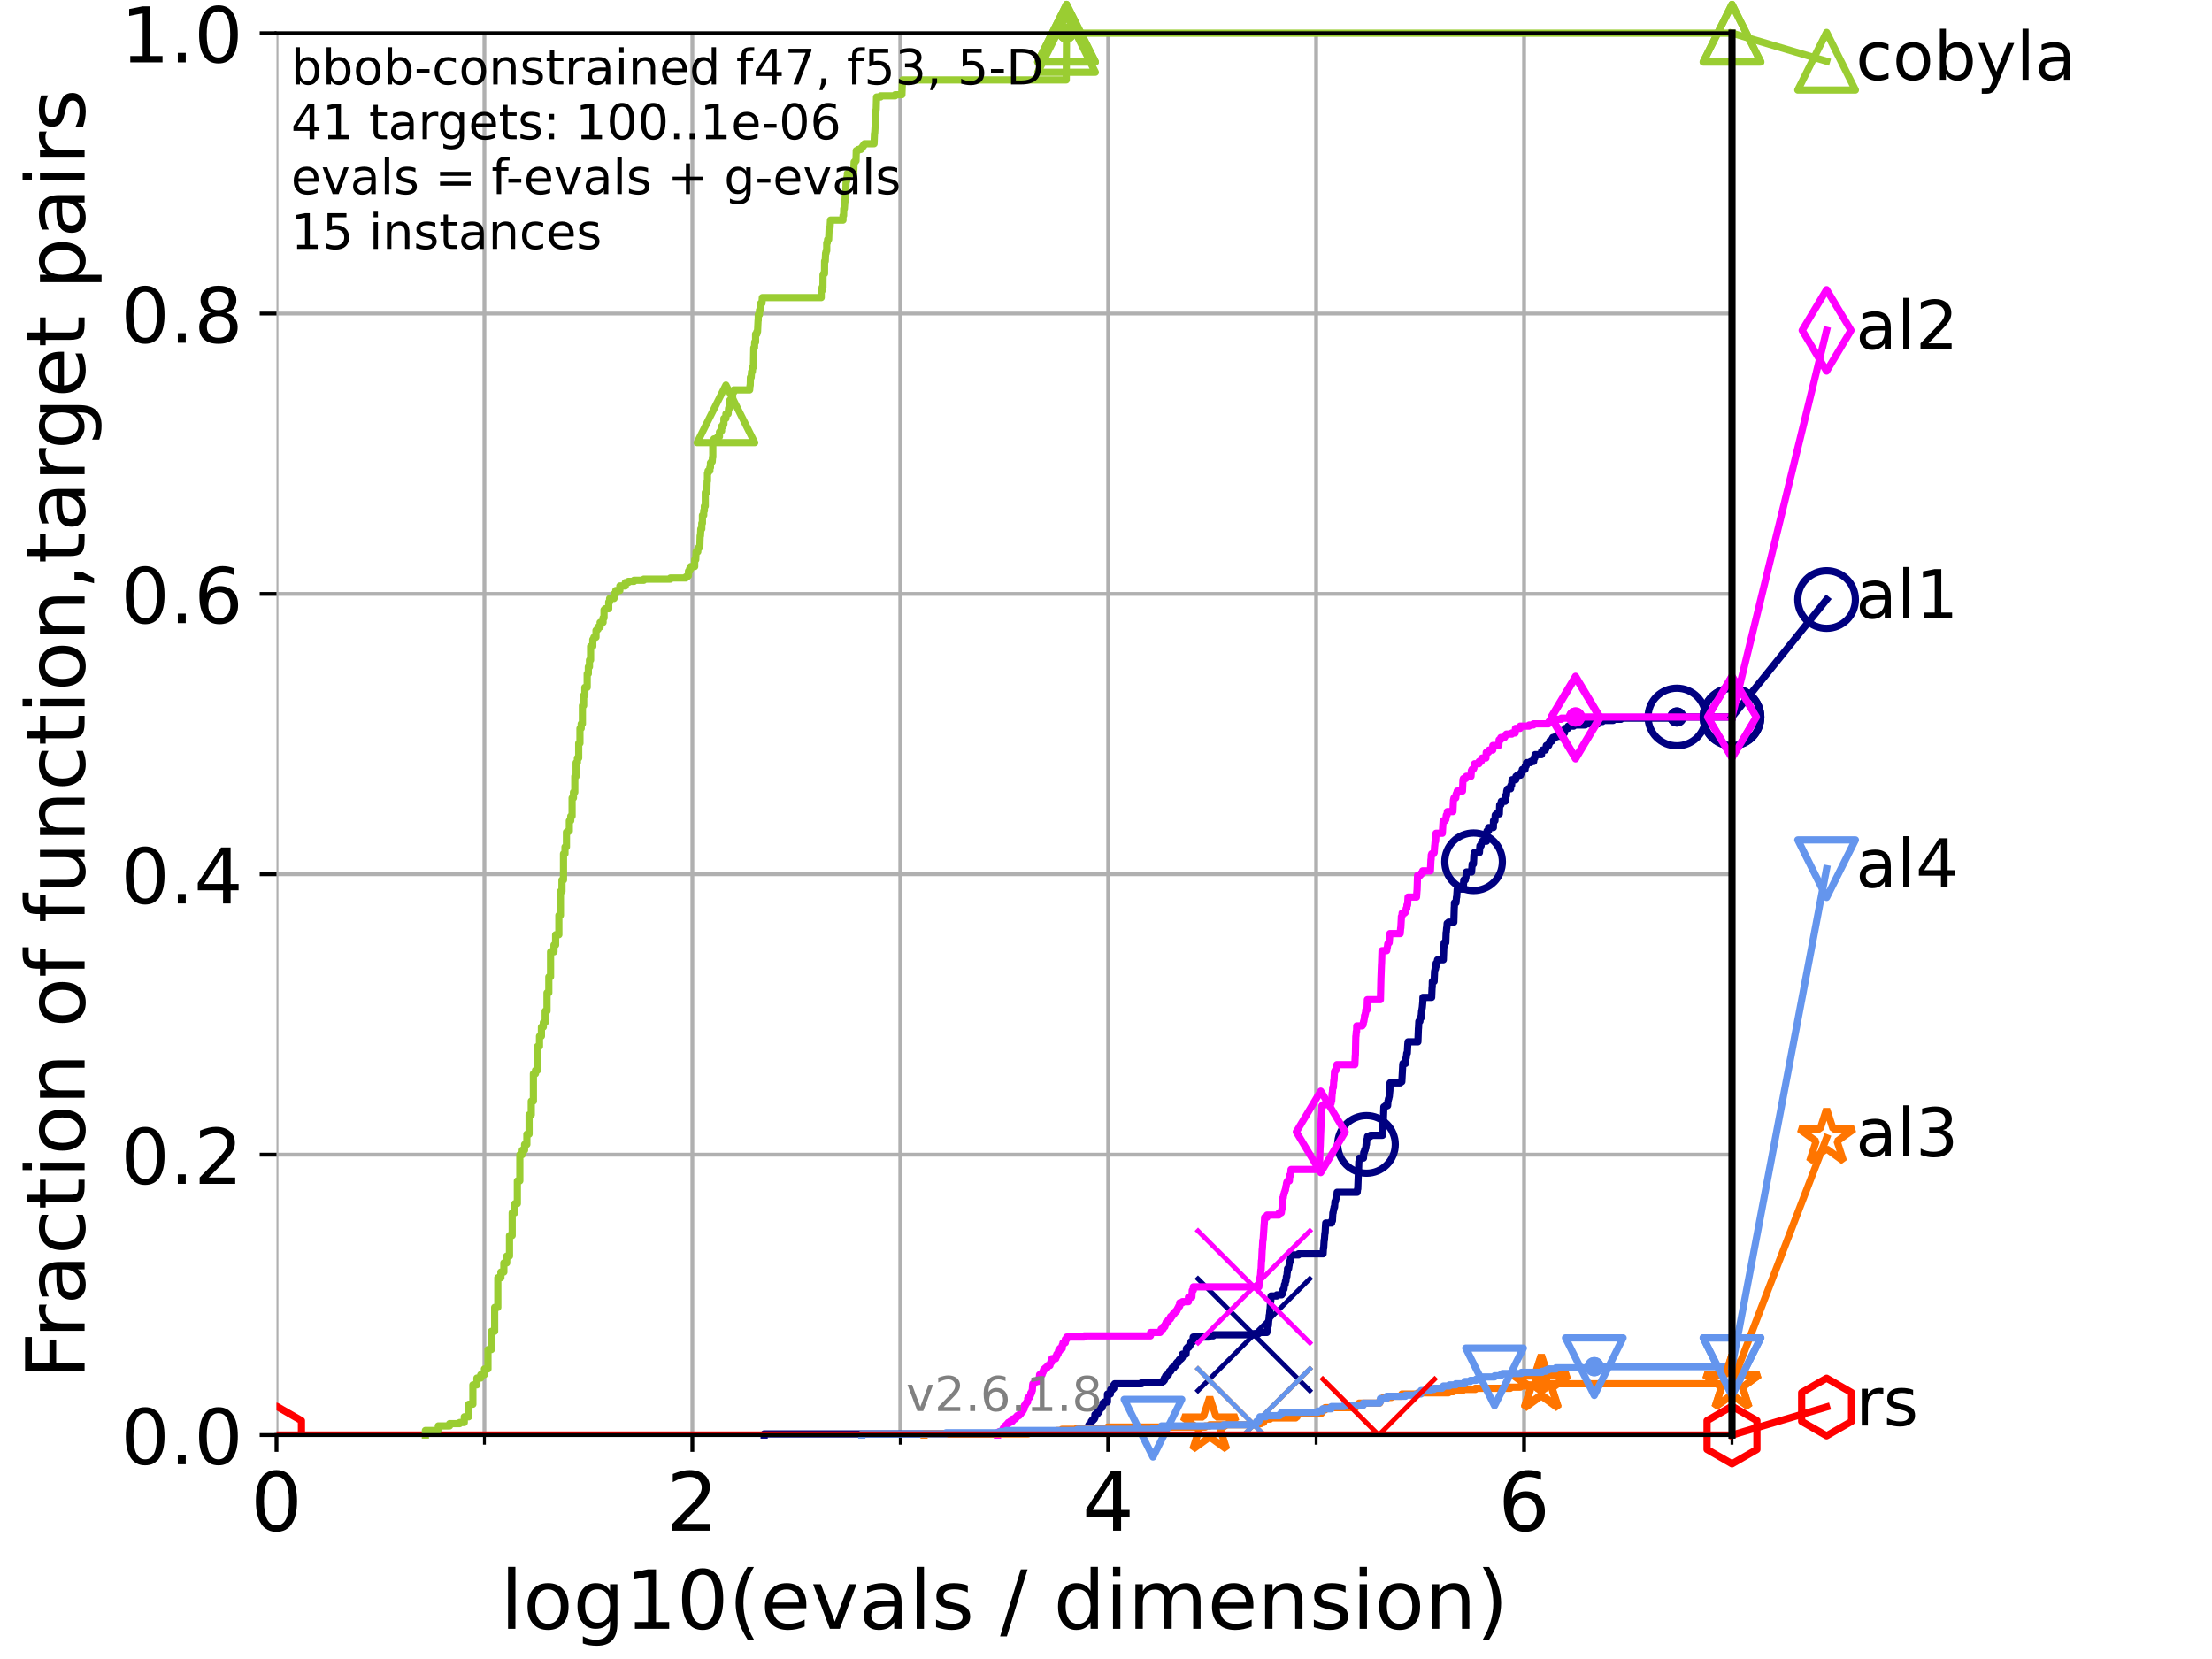 <?xml version="1.0" encoding="utf-8" standalone="no"?>
<!DOCTYPE svg PUBLIC "-//W3C//DTD SVG 1.1//EN"
  "http://www.w3.org/Graphics/SVG/1.1/DTD/svg11.dtd">
<!-- Created with matplotlib (https://matplotlib.org/) -->
<svg height="345.6pt" version="1.1" viewBox="0 0 460.8 345.6" width="460.8pt" xmlns="http://www.w3.org/2000/svg" xmlns:xlink="http://www.w3.org/1999/xlink">
 <defs>
  <style type="text/css">*{stroke-linecap:butt;stroke-linejoin:round;}</style>
 </defs>
 <g id="figure_1">
  <g id="patch_1">
   <path d="M 0 345.6 
L 460.8 345.6 
L 460.8 0 
L 0 0 
z
" style="fill:#ffffff;"/>
  </g>
  <g id="axes_1">
   <g id="patch_2">
    <path d="M 57.6 298.944 
L 360.806 298.944 
L 360.806 6.912 
L 57.6 6.912 
z
" style="fill:#ffffff;"/>
   </g>
   <g id="matplotlib.axis_1">
    <g id="xtick_1">
     <g id="line2d_1">
      <path clip-path="url(#pc1a5c227d5)" d="M 57.6 298.944 
L 57.6 6.912 
" style="fill:none;stroke:#b0b0b0;stroke-linecap:square;stroke-width:0.8;"/>
     </g>
     <g id="line2d_2">
      <defs>
       <path d="M 0 0 
L 0 3.5 
" id="mb8d170e4f1" style="stroke:#000000;stroke-width:0.8;"/>
      </defs>
      <g>
       <use style="stroke:#000000;stroke-width:0.8;" x="57.6" xlink:href="#mb8d170e4f1" y="298.944"/>
      </g>
     </g>
     <g id="text_1">
      <!-- 0 -->
      <g transform="translate(52.192 318.861)scale(0.17 -0.17)">
       <defs>
        <path d="M 31.781 66.406 
Q 24.172 66.406 20.328 58.906 
Q 16.5 51.422 16.5 36.375 
Q 16.5 21.391 20.328 13.891 
Q 24.172 6.391 31.781 6.391 
Q 39.453 6.391 43.281 13.891 
Q 47.125 21.391 47.125 36.375 
Q 47.125 51.422 43.281 58.906 
Q 39.453 66.406 31.781 66.406 
z
M 31.781 74.219 
Q 44.047 74.219 50.516 64.516 
Q 56.984 54.828 56.984 36.375 
Q 56.984 17.969 50.516 8.266 
Q 44.047 -1.422 31.781 -1.422 
Q 19.531 -1.422 13.062 8.266 
Q 6.594 17.969 6.594 36.375 
Q 6.594 54.828 13.062 64.516 
Q 19.531 74.219 31.781 74.219 
z
" id="DejaVuSans-48"/>
       </defs>
       <use xlink:href="#DejaVuSans-48"/>
      </g>
     </g>
    </g>
    <g id="xtick_2">
     <g id="line2d_3">
      <path clip-path="url(#pc1a5c227d5)" d="M 144.23 298.944 
L 144.23 6.912 
" style="fill:none;stroke:#b0b0b0;stroke-linecap:square;stroke-width:0.8;"/>
     </g>
     <g id="line2d_4">
      <g>
       <use style="stroke:#000000;stroke-width:0.8;" x="144.23" xlink:href="#mb8d170e4f1" y="298.944"/>
      </g>
     </g>
     <g id="text_2">
      <!-- 2 -->
      <g transform="translate(138.822 318.861)scale(0.17 -0.17)">
       <defs>
        <path d="M 19.188 8.297 
L 53.609 8.297 
L 53.609 0 
L 7.328 0 
L 7.328 8.297 
Q 12.938 14.109 22.625 23.891 
Q 32.328 33.688 34.812 36.531 
Q 39.547 41.844 41.422 45.531 
Q 43.312 49.219 43.312 52.781 
Q 43.312 58.594 39.234 62.25 
Q 35.156 65.922 28.609 65.922 
Q 23.969 65.922 18.812 64.312 
Q 13.672 62.703 7.812 59.422 
L 7.812 69.391 
Q 13.766 71.781 18.938 73 
Q 24.125 74.219 28.422 74.219 
Q 39.75 74.219 46.484 68.547 
Q 53.219 62.891 53.219 53.422 
Q 53.219 48.922 51.531 44.891 
Q 49.859 40.875 45.406 35.406 
Q 44.188 33.984 37.641 27.219 
Q 31.109 20.453 19.188 8.297 
z
" id="DejaVuSans-50"/>
       </defs>
       <use xlink:href="#DejaVuSans-50"/>
      </g>
     </g>
    </g>
    <g id="xtick_3">
     <g id="line2d_5">
      <path clip-path="url(#pc1a5c227d5)" d="M 230.861 298.944 
L 230.861 6.912 
" style="fill:none;stroke:#b0b0b0;stroke-linecap:square;stroke-width:0.8;"/>
     </g>
     <g id="line2d_6">
      <g>
       <use style="stroke:#000000;stroke-width:0.8;" x="230.861" xlink:href="#mb8d170e4f1" y="298.944"/>
      </g>
     </g>
     <g id="text_3">
      <!-- 4 -->
      <g transform="translate(225.453 318.861)scale(0.17 -0.17)">
       <defs>
        <path d="M 37.797 64.312 
L 12.891 25.391 
L 37.797 25.391 
z
M 35.203 72.906 
L 47.609 72.906 
L 47.609 25.391 
L 58.016 25.391 
L 58.016 17.188 
L 47.609 17.188 
L 47.609 0 
L 37.797 0 
L 37.797 17.188 
L 4.891 17.188 
L 4.891 26.703 
z
" id="DejaVuSans-52"/>
       </defs>
       <use xlink:href="#DejaVuSans-52"/>
      </g>
     </g>
    </g>
    <g id="xtick_4">
     <g id="line2d_7">
      <path clip-path="url(#pc1a5c227d5)" d="M 317.491 298.944 
L 317.491 6.912 
" style="fill:none;stroke:#b0b0b0;stroke-linecap:square;stroke-width:0.8;"/>
     </g>
     <g id="line2d_8">
      <g>
       <use style="stroke:#000000;stroke-width:0.8;" x="317.491" xlink:href="#mb8d170e4f1" y="298.944"/>
      </g>
     </g>
     <g id="text_4">
      <!-- 6 -->
      <g transform="translate(312.083 318.861)scale(0.17 -0.17)">
       <defs>
        <path d="M 33.016 40.375 
Q 26.375 40.375 22.484 35.828 
Q 18.609 31.297 18.609 23.391 
Q 18.609 15.531 22.484 10.953 
Q 26.375 6.391 33.016 6.391 
Q 39.656 6.391 43.531 10.953 
Q 47.406 15.531 47.406 23.391 
Q 47.406 31.297 43.531 35.828 
Q 39.656 40.375 33.016 40.375 
z
M 52.594 71.297 
L 52.594 62.312 
Q 48.875 64.062 45.094 64.984 
Q 41.312 65.922 37.594 65.922 
Q 27.828 65.922 22.672 59.328 
Q 17.531 52.734 16.797 39.406 
Q 19.672 43.656 24.016 45.922 
Q 28.375 48.188 33.594 48.188 
Q 44.578 48.188 50.953 41.516 
Q 57.328 34.859 57.328 23.391 
Q 57.328 12.156 50.688 5.359 
Q 44.047 -1.422 33.016 -1.422 
Q 20.359 -1.422 13.672 8.266 
Q 6.984 17.969 6.984 36.375 
Q 6.984 53.656 15.188 63.938 
Q 23.391 74.219 37.203 74.219 
Q 40.922 74.219 44.703 73.484 
Q 48.484 72.75 52.594 71.297 
z
" id="DejaVuSans-54"/>
       </defs>
       <use xlink:href="#DejaVuSans-54"/>
      </g>
     </g>
    </g>
    <g id="xtick_5">
     <g id="line2d_9">
      <path clip-path="url(#pc1a5c227d5)" d="M 100.915 298.944 
L 100.915 6.912 
" style="fill:none;stroke:#b0b0b0;stroke-linecap:square;stroke-width:0.8;"/>
     </g>
     <g id="line2d_10">
      <defs>
       <path d="M 0 0 
L 0 2 
" id="mf2e967209d" style="stroke:#000000;stroke-width:0.6;"/>
      </defs>
      <g>
       <use style="stroke:#000000;stroke-width:0.6;" x="100.915" xlink:href="#mf2e967209d" y="298.944"/>
      </g>
     </g>
    </g>
    <g id="xtick_6">
     <g id="line2d_11">
      <path clip-path="url(#pc1a5c227d5)" d="M 187.546 298.944 
L 187.546 6.912 
" style="fill:none;stroke:#b0b0b0;stroke-linecap:square;stroke-width:0.8;"/>
     </g>
     <g id="line2d_12">
      <g>
       <use style="stroke:#000000;stroke-width:0.6;" x="187.546" xlink:href="#mf2e967209d" y="298.944"/>
      </g>
     </g>
    </g>
    <g id="xtick_7">
     <g id="line2d_13">
      <path clip-path="url(#pc1a5c227d5)" d="M 274.176 298.944 
L 274.176 6.912 
" style="fill:none;stroke:#b0b0b0;stroke-linecap:square;stroke-width:0.8;"/>
     </g>
     <g id="line2d_14">
      <g>
       <use style="stroke:#000000;stroke-width:0.6;" x="274.176" xlink:href="#mf2e967209d" y="298.944"/>
      </g>
     </g>
    </g>
    <g id="xtick_8">
     <g id="line2d_15">
      <path clip-path="url(#pc1a5c227d5)" d="M 360.806 298.944 
L 360.806 6.912 
" style="fill:none;stroke:#b0b0b0;stroke-linecap:square;stroke-width:0.8;"/>
     </g>
     <g id="line2d_16">
      <g>
       <use style="stroke:#000000;stroke-width:0.6;" x="360.806" xlink:href="#mf2e967209d" y="298.944"/>
      </g>
     </g>
    </g>
    <g id="text_5">
     <!-- log10(evals / dimension) -->
     <g transform="translate(104.239 339.314)scale(0.17 -0.17)">
      <defs>
       <path d="M 9.422 75.984 
L 18.406 75.984 
L 18.406 0 
L 9.422 0 
z
" id="DejaVuSans-108"/>
       <path d="M 30.609 48.391 
Q 23.391 48.391 19.188 42.75 
Q 14.984 37.109 14.984 27.297 
Q 14.984 17.484 19.156 11.844 
Q 23.344 6.203 30.609 6.203 
Q 37.797 6.203 41.984 11.859 
Q 46.188 17.531 46.188 27.297 
Q 46.188 37.016 41.984 42.703 
Q 37.797 48.391 30.609 48.391 
z
M 30.609 56 
Q 42.328 56 49.016 48.375 
Q 55.719 40.766 55.719 27.297 
Q 55.719 13.875 49.016 6.219 
Q 42.328 -1.422 30.609 -1.422 
Q 18.844 -1.422 12.172 6.219 
Q 5.516 13.875 5.516 27.297 
Q 5.516 40.766 12.172 48.375 
Q 18.844 56 30.609 56 
z
" id="DejaVuSans-111"/>
       <path d="M 45.406 27.984 
Q 45.406 37.75 41.375 43.109 
Q 37.359 48.484 30.078 48.484 
Q 22.859 48.484 18.828 43.109 
Q 14.797 37.75 14.797 27.984 
Q 14.797 18.266 18.828 12.891 
Q 22.859 7.516 30.078 7.516 
Q 37.359 7.516 41.375 12.891 
Q 45.406 18.266 45.406 27.984 
z
M 54.391 6.781 
Q 54.391 -7.172 48.188 -13.984 
Q 42 -20.797 29.203 -20.797 
Q 24.469 -20.797 20.266 -20.094 
Q 16.062 -19.391 12.109 -17.922 
L 12.109 -9.188 
Q 16.062 -11.328 19.922 -12.344 
Q 23.781 -13.375 27.781 -13.375 
Q 36.625 -13.375 41.016 -8.766 
Q 45.406 -4.156 45.406 5.172 
L 45.406 9.625 
Q 42.625 4.781 38.281 2.391 
Q 33.938 0 27.875 0 
Q 17.828 0 11.672 7.656 
Q 5.516 15.328 5.516 27.984 
Q 5.516 40.672 11.672 48.328 
Q 17.828 56 27.875 56 
Q 33.938 56 38.281 53.609 
Q 42.625 51.219 45.406 46.391 
L 45.406 54.688 
L 54.391 54.688 
z
" id="DejaVuSans-103"/>
       <path d="M 12.406 8.297 
L 28.516 8.297 
L 28.516 63.922 
L 10.984 60.406 
L 10.984 69.391 
L 28.422 72.906 
L 38.281 72.906 
L 38.281 8.297 
L 54.391 8.297 
L 54.391 0 
L 12.406 0 
z
" id="DejaVuSans-49"/>
       <path d="M 31 75.875 
Q 24.469 64.656 21.281 53.656 
Q 18.109 42.672 18.109 31.391 
Q 18.109 20.125 21.312 9.062 
Q 24.516 -2 31 -13.188 
L 23.188 -13.188 
Q 15.875 -1.703 12.234 9.375 
Q 8.594 20.453 8.594 31.391 
Q 8.594 42.281 12.203 53.312 
Q 15.828 64.359 23.188 75.875 
z
" id="DejaVuSans-40"/>
       <path d="M 56.203 29.594 
L 56.203 25.203 
L 14.891 25.203 
Q 15.484 15.922 20.484 11.062 
Q 25.484 6.203 34.422 6.203 
Q 39.594 6.203 44.453 7.469 
Q 49.312 8.734 54.109 11.281 
L 54.109 2.781 
Q 49.266 0.734 44.188 -0.344 
Q 39.109 -1.422 33.891 -1.422 
Q 20.797 -1.422 13.156 6.188 
Q 5.516 13.812 5.516 26.812 
Q 5.516 40.234 12.766 48.109 
Q 20.016 56 32.328 56 
Q 43.359 56 49.781 48.891 
Q 56.203 41.797 56.203 29.594 
z
M 47.219 32.234 
Q 47.125 39.594 43.094 43.984 
Q 39.062 48.391 32.422 48.391 
Q 24.906 48.391 20.391 44.141 
Q 15.875 39.891 15.188 32.172 
z
" id="DejaVuSans-101"/>
       <path d="M 2.984 54.688 
L 12.5 54.688 
L 29.594 8.797 
L 46.688 54.688 
L 56.203 54.688 
L 35.688 0 
L 23.484 0 
z
" id="DejaVuSans-118"/>
       <path d="M 34.281 27.484 
Q 23.391 27.484 19.188 25 
Q 14.984 22.516 14.984 16.5 
Q 14.984 11.719 18.141 8.906 
Q 21.297 6.109 26.703 6.109 
Q 34.188 6.109 38.703 11.406 
Q 43.219 16.703 43.219 25.484 
L 43.219 27.484 
z
M 52.203 31.203 
L 52.203 0 
L 43.219 0 
L 43.219 8.297 
Q 40.141 3.328 35.547 0.953 
Q 30.953 -1.422 24.312 -1.422 
Q 15.922 -1.422 10.953 3.297 
Q 6 8.016 6 15.922 
Q 6 25.141 12.172 29.828 
Q 18.359 34.516 30.609 34.516 
L 43.219 34.516 
L 43.219 35.406 
Q 43.219 41.609 39.141 45 
Q 35.062 48.391 27.688 48.391 
Q 23 48.391 18.547 47.266 
Q 14.109 46.141 10.016 43.891 
L 10.016 52.203 
Q 14.938 54.109 19.578 55.047 
Q 24.219 56 28.609 56 
Q 40.484 56 46.344 49.844 
Q 52.203 43.703 52.203 31.203 
z
" id="DejaVuSans-97"/>
       <path d="M 44.281 53.078 
L 44.281 44.578 
Q 40.484 46.531 36.375 47.5 
Q 32.281 48.484 27.875 48.484 
Q 21.188 48.484 17.844 46.438 
Q 14.5 44.391 14.5 40.281 
Q 14.5 37.156 16.891 35.375 
Q 19.281 33.594 26.516 31.984 
L 29.594 31.297 
Q 39.156 29.25 43.188 25.516 
Q 47.219 21.781 47.219 15.094 
Q 47.219 7.469 41.188 3.016 
Q 35.156 -1.422 24.609 -1.422 
Q 20.219 -1.422 15.453 -0.562 
Q 10.688 0.297 5.422 2 
L 5.422 11.281 
Q 10.406 8.688 15.234 7.391 
Q 20.062 6.109 24.812 6.109 
Q 31.156 6.109 34.562 8.281 
Q 37.984 10.453 37.984 14.406 
Q 37.984 18.062 35.516 20.016 
Q 33.062 21.969 24.703 23.781 
L 21.578 24.516 
Q 13.234 26.266 9.516 29.906 
Q 5.812 33.547 5.812 39.891 
Q 5.812 47.609 11.281 51.797 
Q 16.75 56 26.812 56 
Q 31.781 56 36.172 55.266 
Q 40.578 54.547 44.281 53.078 
z
" id="DejaVuSans-115"/>
       <path id="DejaVuSans-32"/>
       <path d="M 25.391 72.906 
L 33.688 72.906 
L 8.297 -9.281 
L 0 -9.281 
z
" id="DejaVuSans-47"/>
       <path d="M 45.406 46.391 
L 45.406 75.984 
L 54.391 75.984 
L 54.391 0 
L 45.406 0 
L 45.406 8.203 
Q 42.578 3.328 38.25 0.953 
Q 33.938 -1.422 27.875 -1.422 
Q 17.969 -1.422 11.734 6.484 
Q 5.516 14.406 5.516 27.297 
Q 5.516 40.188 11.734 48.094 
Q 17.969 56 27.875 56 
Q 33.938 56 38.25 53.625 
Q 42.578 51.266 45.406 46.391 
z
M 14.797 27.297 
Q 14.797 17.391 18.875 11.75 
Q 22.953 6.109 30.078 6.109 
Q 37.203 6.109 41.297 11.75 
Q 45.406 17.391 45.406 27.297 
Q 45.406 37.203 41.297 42.844 
Q 37.203 48.484 30.078 48.484 
Q 22.953 48.484 18.875 42.844 
Q 14.797 37.203 14.797 27.297 
z
" id="DejaVuSans-100"/>
       <path d="M 9.422 54.688 
L 18.406 54.688 
L 18.406 0 
L 9.422 0 
z
M 9.422 75.984 
L 18.406 75.984 
L 18.406 64.594 
L 9.422 64.594 
z
" id="DejaVuSans-105"/>
       <path d="M 52 44.188 
Q 55.375 50.25 60.062 53.125 
Q 64.75 56 71.094 56 
Q 79.641 56 84.281 50.016 
Q 88.922 44.047 88.922 33.016 
L 88.922 0 
L 79.891 0 
L 79.891 32.719 
Q 79.891 40.578 77.094 44.375 
Q 74.312 48.188 68.609 48.188 
Q 61.625 48.188 57.562 43.547 
Q 53.516 38.922 53.516 30.906 
L 53.516 0 
L 44.484 0 
L 44.484 32.719 
Q 44.484 40.625 41.703 44.406 
Q 38.922 48.188 33.109 48.188 
Q 26.219 48.188 22.156 43.531 
Q 18.109 38.875 18.109 30.906 
L 18.109 0 
L 9.078 0 
L 9.078 54.688 
L 18.109 54.688 
L 18.109 46.188 
Q 21.188 51.219 25.484 53.609 
Q 29.781 56 35.688 56 
Q 41.656 56 45.828 52.969 
Q 50 49.953 52 44.188 
z
" id="DejaVuSans-109"/>
       <path d="M 54.891 33.016 
L 54.891 0 
L 45.906 0 
L 45.906 32.719 
Q 45.906 40.484 42.875 44.328 
Q 39.844 48.188 33.797 48.188 
Q 26.516 48.188 22.312 43.547 
Q 18.109 38.922 18.109 30.906 
L 18.109 0 
L 9.078 0 
L 9.078 54.688 
L 18.109 54.688 
L 18.109 46.188 
Q 21.344 51.125 25.703 53.562 
Q 30.078 56 35.797 56 
Q 45.219 56 50.047 50.172 
Q 54.891 44.344 54.891 33.016 
z
" id="DejaVuSans-110"/>
       <path d="M 8.016 75.875 
L 15.828 75.875 
Q 23.141 64.359 26.781 53.312 
Q 30.422 42.281 30.422 31.391 
Q 30.422 20.453 26.781 9.375 
Q 23.141 -1.703 15.828 -13.188 
L 8.016 -13.188 
Q 14.5 -2 17.703 9.062 
Q 20.906 20.125 20.906 31.391 
Q 20.906 42.672 17.703 53.656 
Q 14.5 64.656 8.016 75.875 
z
" id="DejaVuSans-41"/>
      </defs>
      <use xlink:href="#DejaVuSans-108"/>
      <use x="27.783" xlink:href="#DejaVuSans-111"/>
      <use x="88.965" xlink:href="#DejaVuSans-103"/>
      <use x="152.441" xlink:href="#DejaVuSans-49"/>
      <use x="216.064" xlink:href="#DejaVuSans-48"/>
      <use x="279.688" xlink:href="#DejaVuSans-40"/>
      <use x="318.701" xlink:href="#DejaVuSans-101"/>
      <use x="380.225" xlink:href="#DejaVuSans-118"/>
      <use x="439.404" xlink:href="#DejaVuSans-97"/>
      <use x="500.684" xlink:href="#DejaVuSans-108"/>
      <use x="528.467" xlink:href="#DejaVuSans-115"/>
      <use x="580.566" xlink:href="#DejaVuSans-32"/>
      <use x="612.354" xlink:href="#DejaVuSans-47"/>
      <use x="646.045" xlink:href="#DejaVuSans-32"/>
      <use x="677.832" xlink:href="#DejaVuSans-100"/>
      <use x="741.309" xlink:href="#DejaVuSans-105"/>
      <use x="769.092" xlink:href="#DejaVuSans-109"/>
      <use x="866.504" xlink:href="#DejaVuSans-101"/>
      <use x="928.027" xlink:href="#DejaVuSans-110"/>
      <use x="991.406" xlink:href="#DejaVuSans-115"/>
      <use x="1043.506" xlink:href="#DejaVuSans-105"/>
      <use x="1071.289" xlink:href="#DejaVuSans-111"/>
      <use x="1132.471" xlink:href="#DejaVuSans-110"/>
      <use x="1195.85" xlink:href="#DejaVuSans-41"/>
     </g>
    </g>
   </g>
   <g id="matplotlib.axis_2">
    <g id="ytick_1">
     <g id="line2d_17">
      <path clip-path="url(#pc1a5c227d5)" d="M 57.6 298.944 
L 360.806 298.944 
" style="fill:none;stroke:#b0b0b0;stroke-linecap:square;stroke-width:0.8;"/>
     </g>
     <g id="line2d_18">
      <defs>
       <path d="M 0 0 
L -3.5 0 
" id="m9f692e9ea3" style="stroke:#000000;stroke-width:0.8;"/>
      </defs>
      <g>
       <use style="stroke:#000000;stroke-width:0.8;" x="57.6" xlink:href="#m9f692e9ea3" y="298.944"/>
      </g>
     </g>
     <g id="text_6">
      <!-- 0.0 -->
      <g transform="translate(25.155 305.023)scale(0.16 -0.16)">
       <defs>
        <path d="M 10.688 12.406 
L 21 12.406 
L 21 0 
L 10.688 0 
z
" id="DejaVuSans-46"/>
       </defs>
       <use xlink:href="#DejaVuSans-48"/>
       <use x="63.623" xlink:href="#DejaVuSans-46"/>
       <use x="95.41" xlink:href="#DejaVuSans-48"/>
      </g>
     </g>
    </g>
    <g id="ytick_2">
     <g id="line2d_19">
      <path clip-path="url(#pc1a5c227d5)" d="M 57.6 240.538 
L 360.806 240.538 
" style="fill:none;stroke:#b0b0b0;stroke-linecap:square;stroke-width:0.8;"/>
     </g>
     <g id="line2d_20">
      <g>
       <use style="stroke:#000000;stroke-width:0.8;" x="57.6" xlink:href="#m9f692e9ea3" y="240.538"/>
      </g>
     </g>
     <g id="text_7">
      <!-- 0.2 -->
      <g transform="translate(25.155 246.616)scale(0.16 -0.16)">
       <use xlink:href="#DejaVuSans-48"/>
       <use x="63.623" xlink:href="#DejaVuSans-46"/>
       <use x="95.41" xlink:href="#DejaVuSans-50"/>
      </g>
     </g>
    </g>
    <g id="ytick_3">
     <g id="line2d_21">
      <path clip-path="url(#pc1a5c227d5)" d="M 57.6 182.131 
L 360.806 182.131 
" style="fill:none;stroke:#b0b0b0;stroke-linecap:square;stroke-width:0.8;"/>
     </g>
     <g id="line2d_22">
      <g>
       <use style="stroke:#000000;stroke-width:0.8;" x="57.6" xlink:href="#m9f692e9ea3" y="182.131"/>
      </g>
     </g>
     <g id="text_8">
      <!-- 0.4 -->
      <g transform="translate(25.155 188.21)scale(0.16 -0.16)">
       <use xlink:href="#DejaVuSans-48"/>
       <use x="63.623" xlink:href="#DejaVuSans-46"/>
       <use x="95.41" xlink:href="#DejaVuSans-52"/>
      </g>
     </g>
    </g>
    <g id="ytick_4">
     <g id="line2d_23">
      <path clip-path="url(#pc1a5c227d5)" d="M 57.6 123.725 
L 360.806 123.725 
" style="fill:none;stroke:#b0b0b0;stroke-linecap:square;stroke-width:0.8;"/>
     </g>
     <g id="line2d_24">
      <g>
       <use style="stroke:#000000;stroke-width:0.8;" x="57.6" xlink:href="#m9f692e9ea3" y="123.725"/>
      </g>
     </g>
     <g id="text_9">
      <!-- 0.6 -->
      <g transform="translate(25.155 129.804)scale(0.16 -0.16)">
       <use xlink:href="#DejaVuSans-48"/>
       <use x="63.623" xlink:href="#DejaVuSans-46"/>
       <use x="95.41" xlink:href="#DejaVuSans-54"/>
      </g>
     </g>
    </g>
    <g id="ytick_5">
     <g id="line2d_25">
      <path clip-path="url(#pc1a5c227d5)" d="M 57.6 65.318 
L 360.806 65.318 
" style="fill:none;stroke:#b0b0b0;stroke-linecap:square;stroke-width:0.8;"/>
     </g>
     <g id="line2d_26">
      <g>
       <use style="stroke:#000000;stroke-width:0.8;" x="57.6" xlink:href="#m9f692e9ea3" y="65.318"/>
      </g>
     </g>
     <g id="text_10">
      <!-- 0.8 -->
      <g transform="translate(25.155 71.397)scale(0.16 -0.16)">
       <defs>
        <path d="M 31.781 34.625 
Q 24.75 34.625 20.719 30.859 
Q 16.703 27.094 16.703 20.516 
Q 16.703 13.922 20.719 10.156 
Q 24.75 6.391 31.781 6.391 
Q 38.812 6.391 42.859 10.172 
Q 46.922 13.969 46.922 20.516 
Q 46.922 27.094 42.891 30.859 
Q 38.875 34.625 31.781 34.625 
z
M 21.922 38.812 
Q 15.578 40.375 12.031 44.719 
Q 8.5 49.078 8.5 55.328 
Q 8.5 64.062 14.719 69.141 
Q 20.953 74.219 31.781 74.219 
Q 42.672 74.219 48.875 69.141 
Q 55.078 64.062 55.078 55.328 
Q 55.078 49.078 51.531 44.719 
Q 48 40.375 41.703 38.812 
Q 48.828 37.156 52.797 32.312 
Q 56.781 27.484 56.781 20.516 
Q 56.781 9.906 50.312 4.234 
Q 43.844 -1.422 31.781 -1.422 
Q 19.734 -1.422 13.25 4.234 
Q 6.781 9.906 6.781 20.516 
Q 6.781 27.484 10.781 32.312 
Q 14.797 37.156 21.922 38.812 
z
M 18.312 54.391 
Q 18.312 48.734 21.844 45.562 
Q 25.391 42.391 31.781 42.391 
Q 38.141 42.391 41.719 45.562 
Q 45.312 48.734 45.312 54.391 
Q 45.312 60.062 41.719 63.234 
Q 38.141 66.406 31.781 66.406 
Q 25.391 66.406 21.844 63.234 
Q 18.312 60.062 18.312 54.391 
z
" id="DejaVuSans-56"/>
       </defs>
       <use xlink:href="#DejaVuSans-48"/>
       <use x="63.623" xlink:href="#DejaVuSans-46"/>
       <use x="95.41" xlink:href="#DejaVuSans-56"/>
      </g>
     </g>
    </g>
    <g id="ytick_6">
     <g id="line2d_27">
      <path clip-path="url(#pc1a5c227d5)" d="M 57.6 6.912 
L 360.806 6.912 
" style="fill:none;stroke:#b0b0b0;stroke-linecap:square;stroke-width:0.8;"/>
     </g>
     <g id="line2d_28">
      <g>
       <use style="stroke:#000000;stroke-width:0.8;" x="57.6" xlink:href="#m9f692e9ea3" y="6.912"/>
      </g>
     </g>
     <g id="text_11">
      <!-- 1.0 -->
      <g transform="translate(25.155 12.991)scale(0.16 -0.16)">
       <use xlink:href="#DejaVuSans-49"/>
       <use x="63.623" xlink:href="#DejaVuSans-46"/>
       <use x="95.41" xlink:href="#DejaVuSans-48"/>
      </g>
     </g>
    </g>
    <g id="text_12">
     <!-- Fraction of function,target pairs -->
     <g transform="translate(17.62 287.313)rotate(-90)scale(0.17 -0.17)">
      <defs>
       <path d="M 9.812 72.906 
L 51.703 72.906 
L 51.703 64.594 
L 19.672 64.594 
L 19.672 43.109 
L 48.578 43.109 
L 48.578 34.812 
L 19.672 34.812 
L 19.672 0 
L 9.812 0 
z
" id="DejaVuSans-70"/>
       <path d="M 41.109 46.297 
Q 39.594 47.172 37.812 47.578 
Q 36.031 48 33.891 48 
Q 26.266 48 22.188 43.047 
Q 18.109 38.094 18.109 28.812 
L 18.109 0 
L 9.078 0 
L 9.078 54.688 
L 18.109 54.688 
L 18.109 46.188 
Q 20.953 51.172 25.484 53.578 
Q 30.031 56 36.531 56 
Q 37.453 56 38.578 55.875 
Q 39.703 55.766 41.062 55.516 
z
" id="DejaVuSans-114"/>
       <path d="M 48.781 52.594 
L 48.781 44.188 
Q 44.969 46.297 41.141 47.344 
Q 37.312 48.391 33.406 48.391 
Q 24.656 48.391 19.812 42.844 
Q 14.984 37.312 14.984 27.297 
Q 14.984 17.281 19.812 11.734 
Q 24.656 6.203 33.406 6.203 
Q 37.312 6.203 41.141 7.25 
Q 44.969 8.297 48.781 10.406 
L 48.781 2.094 
Q 45.016 0.344 40.984 -0.531 
Q 36.969 -1.422 32.422 -1.422 
Q 20.062 -1.422 12.781 6.344 
Q 5.516 14.109 5.516 27.297 
Q 5.516 40.672 12.859 48.328 
Q 20.219 56 33.016 56 
Q 37.156 56 41.109 55.141 
Q 45.062 54.297 48.781 52.594 
z
" id="DejaVuSans-99"/>
       <path d="M 18.312 70.219 
L 18.312 54.688 
L 36.812 54.688 
L 36.812 47.703 
L 18.312 47.703 
L 18.312 18.016 
Q 18.312 11.328 20.141 9.422 
Q 21.969 7.516 27.594 7.516 
L 36.812 7.516 
L 36.812 0 
L 27.594 0 
Q 17.188 0 13.234 3.875 
Q 9.281 7.766 9.281 18.016 
L 9.281 47.703 
L 2.688 47.703 
L 2.688 54.688 
L 9.281 54.688 
L 9.281 70.219 
z
" id="DejaVuSans-116"/>
       <path d="M 37.109 75.984 
L 37.109 68.5 
L 28.516 68.5 
Q 23.688 68.5 21.797 66.547 
Q 19.922 64.594 19.922 59.516 
L 19.922 54.688 
L 34.719 54.688 
L 34.719 47.703 
L 19.922 47.703 
L 19.922 0 
L 10.891 0 
L 10.891 47.703 
L 2.297 47.703 
L 2.297 54.688 
L 10.891 54.688 
L 10.891 58.5 
Q 10.891 67.625 15.141 71.797 
Q 19.391 75.984 28.609 75.984 
z
" id="DejaVuSans-102"/>
       <path d="M 8.5 21.578 
L 8.5 54.688 
L 17.484 54.688 
L 17.484 21.922 
Q 17.484 14.156 20.5 10.266 
Q 23.531 6.391 29.594 6.391 
Q 36.859 6.391 41.078 11.031 
Q 45.312 15.672 45.312 23.688 
L 45.312 54.688 
L 54.297 54.688 
L 54.297 0 
L 45.312 0 
L 45.312 8.406 
Q 42.047 3.422 37.719 1 
Q 33.406 -1.422 27.688 -1.422 
Q 18.266 -1.422 13.375 4.438 
Q 8.5 10.297 8.5 21.578 
z
M 31.109 56 
z
" id="DejaVuSans-117"/>
       <path d="M 11.719 12.406 
L 22.016 12.406 
L 22.016 4 
L 14.016 -11.625 
L 7.719 -11.625 
L 11.719 4 
z
" id="DejaVuSans-44"/>
       <path d="M 18.109 8.203 
L 18.109 -20.797 
L 9.078 -20.797 
L 9.078 54.688 
L 18.109 54.688 
L 18.109 46.391 
Q 20.953 51.266 25.266 53.625 
Q 29.594 56 35.594 56 
Q 45.562 56 51.781 48.094 
Q 58.016 40.188 58.016 27.297 
Q 58.016 14.406 51.781 6.484 
Q 45.562 -1.422 35.594 -1.422 
Q 29.594 -1.422 25.266 0.953 
Q 20.953 3.328 18.109 8.203 
z
M 48.688 27.297 
Q 48.688 37.203 44.609 42.844 
Q 40.531 48.484 33.406 48.484 
Q 26.266 48.484 22.188 42.844 
Q 18.109 37.203 18.109 27.297 
Q 18.109 17.391 22.188 11.75 
Q 26.266 6.109 33.406 6.109 
Q 40.531 6.109 44.609 11.75 
Q 48.688 17.391 48.688 27.297 
z
" id="DejaVuSans-112"/>
      </defs>
      <use xlink:href="#DejaVuSans-70"/>
      <use x="50.27" xlink:href="#DejaVuSans-114"/>
      <use x="91.383" xlink:href="#DejaVuSans-97"/>
      <use x="152.662" xlink:href="#DejaVuSans-99"/>
      <use x="207.643" xlink:href="#DejaVuSans-116"/>
      <use x="246.852" xlink:href="#DejaVuSans-105"/>
      <use x="274.635" xlink:href="#DejaVuSans-111"/>
      <use x="335.816" xlink:href="#DejaVuSans-110"/>
      <use x="399.195" xlink:href="#DejaVuSans-32"/>
      <use x="430.982" xlink:href="#DejaVuSans-111"/>
      <use x="492.164" xlink:href="#DejaVuSans-102"/>
      <use x="527.369" xlink:href="#DejaVuSans-32"/>
      <use x="559.156" xlink:href="#DejaVuSans-102"/>
      <use x="594.361" xlink:href="#DejaVuSans-117"/>
      <use x="657.74" xlink:href="#DejaVuSans-110"/>
      <use x="721.119" xlink:href="#DejaVuSans-99"/>
      <use x="776.1" xlink:href="#DejaVuSans-116"/>
      <use x="815.309" xlink:href="#DejaVuSans-105"/>
      <use x="843.092" xlink:href="#DejaVuSans-111"/>
      <use x="904.273" xlink:href="#DejaVuSans-110"/>
      <use x="967.652" xlink:href="#DejaVuSans-44"/>
      <use x="999.439" xlink:href="#DejaVuSans-116"/>
      <use x="1038.648" xlink:href="#DejaVuSans-97"/>
      <use x="1099.928" xlink:href="#DejaVuSans-114"/>
      <use x="1139.291" xlink:href="#DejaVuSans-103"/>
      <use x="1202.768" xlink:href="#DejaVuSans-101"/>
      <use x="1264.291" xlink:href="#DejaVuSans-116"/>
      <use x="1303.5" xlink:href="#DejaVuSans-32"/>
      <use x="1335.287" xlink:href="#DejaVuSans-112"/>
      <use x="1398.764" xlink:href="#DejaVuSans-97"/>
      <use x="1460.043" xlink:href="#DejaVuSans-105"/>
      <use x="1487.826" xlink:href="#DejaVuSans-114"/>
      <use x="1528.939" xlink:href="#DejaVuSans-115"/>
     </g>
    </g>
   </g>
   <g id="line2d_29">
    <defs>
     <path d="M 0 1.5 
C 0.398 1.5 0.779 1.342 1.061 1.061 
C 1.342 0.779 1.5 0.398 1.5 0 
C 1.5 -0.398 1.342 -0.779 1.061 -1.061 
C 0.779 -1.342 0.398 -1.5 0 -1.5 
C -0.398 -1.5 -0.779 -1.342 -1.061 -1.061 
C -1.342 -0.779 -1.5 -0.398 -1.5 0 
C -1.5 0.398 -1.342 0.779 -1.061 1.061 
C -0.779 1.342 -0.398 1.5 0 1.5 
z
" id="m8bad288954" style="stroke:#000080;"/>
    </defs>
    <g>
     <use style="fill:#000080;stroke:#000080;" x="349.325" xlink:href="#m8bad288954" y="149.367"/>
     <use style="fill:#000080;stroke:#000080;" x="349.325" xlink:href="#m8bad288954" y="149.367"/>
    </g>
   </g>
   <g id="line2d_30">
    <path d="M 159.182 298.944 
L 159.182 298.707 
L 207.828 298.707 
L 207.828 298.469 
L 225.205 298.469 
L 225.205 298.232 
L 226.179 298.232 
L 226.241 297.757 
L 226.417 297.757 
L 226.417 297.519 
L 226.698 297.519 
L 226.719 297.045 
L 226.83 297.045 
L 226.83 296.807 
L 227.221 296.807 
L 227.328 296.095 
L 227.504 296.095 
L 227.504 295.857 
L 227.741 295.857 
L 227.741 295.62 
L 227.968 295.62 
L 227.968 295.383 
L 228.084 295.383 
L 228.088 294.67 
L 228.555 294.67 
L 228.555 294.196 
L 228.946 294.196 
L 229.013 293.483 
L 229.288 293.483 
L 229.288 293.246 
L 229.584 293.246 
L 229.672 292.771 
L 229.759 292.771 
L 229.759 292.296 
L 230.082 292.296 
L 230.082 292.059 
L 230.697 292.059 
L 230.712 290.397 
L 231.323 290.397 
L 231.379 289.447 
L 231.799 289.447 
L 231.799 289.21 
L 232.027 289.21 
L 232.027 288.497 
L 232.207 288.497 
L 232.207 288.26 
L 237.832 288.26 
L 237.832 288.022 
L 242.017 288.022 
L 242.017 287.785 
L 242.356 287.785 
L 242.356 287.548 
L 242.563 287.548 
L 242.563 287.073 
L 242.814 287.073 
L 242.829 286.598 
L 243.139 286.598 
L 243.139 286.361 
L 243.422 286.361 
L 243.509 285.886 
L 243.608 285.886 
L 243.608 285.648 
L 243.894 285.648 
L 243.894 285.411 
L 244.033 285.411 
L 244.033 285.173 
L 244.171 285.173 
L 244.171 284.936 
L 244.561 284.936 
L 244.561 284.699 
L 244.737 284.699 
L 244.737 284.461 
L 244.973 284.461 
L 245.042 283.986 
L 245.243 283.986 
L 245.243 283.749 
L 245.537 283.749 
L 245.638 283.274 
L 245.852 283.274 
L 245.852 283.037 
L 246.119 283.037 
L 246.119 282.799 
L 246.316 282.799 
L 246.316 282.087 
L 247.077 282.087 
L 247.168 280.9 
L 247.384 280.9 
L 247.384 280.662 
L 247.661 280.662 
L 247.661 280.425 
L 247.855 280.425 
L 247.855 279.95 
L 248.119 279.95 
L 248.119 279.475 
L 248.565 279.475 
L 248.565 278.526 
L 251.819 278.526 
L 251.819 278.288 
L 252.75 278.288 
L 252.75 278.051 
L 261.222 278.051 
L 261.222 277.813 
L 262.219 277.813 
L 262.219 277.576 
L 263.902 277.576 
L 263.938 277.101 
L 264.071 277.101 
L 264.148 276.151 
L 264.218 276.151 
L 264.309 274.964 
L 264.339 274.964 
L 264.408 274.014 
L 264.45 274.014 
L 264.549 272.827 
L 264.579 272.827 
L 264.677 271.165 
L 264.71 271.165 
L 264.782 269.978 
L 265.995 269.978 
L 265.995 269.741 
L 267.003 269.741 
L 267.003 269.503 
L 267.177 269.503 
L 267.208 268.791 
L 267.333 268.791 
L 267.333 268.554 
L 267.471 268.554 
L 267.576 267.604 
L 267.714 267.604 
L 267.781 266.892 
L 267.891 266.892 
L 267.982 265.942 
L 268.076 265.942 
L 268.158 264.992 
L 268.195 264.992 
L 268.22 264.28 
L 268.436 264.28 
L 268.54 263.568 
L 268.56 263.568 
L 268.625 262.855 
L 268.773 262.855 
L 268.879 261.906 
L 268.923 261.906 
L 268.953 261.431 
L 270.502 261.431 
L 270.502 261.194 
L 275.63 261.194 
L 275.695 260.006 
L 275.746 260.006 
L 275.845 258.344 
L 275.889 258.344 
L 275.997 256.92 
L 276.044 256.92 
L 276.149 255.02 
L 276.169 255.02 
L 276.169 254.783 
L 277.392 254.783 
L 277.416 254.308 
L 277.568 254.308 
L 277.659 252.646 
L 277.719 252.646 
L 277.808 251.934 
L 277.888 251.934 
L 277.914 251.459 
L 278.013 251.459 
L 278.1 250.272 
L 278.211 250.272 
L 278.32 249.56 
L 278.412 249.56 
L 278.479 248.847 
L 278.536 248.847 
L 278.55 248.373 
L 282.733 248.373 
L 282.804 247.66 
L 282.848 247.66 
L 282.954 244.811 
L 282.978 244.811 
L 283.076 241.962 
L 283.11 241.962 
L 283.174 241.25 
L 284.037 241.25 
L 284.097 240.063 
L 284.226 240.063 
L 284.28 239.588 
L 284.391 239.588 
L 284.476 239.113 
L 284.541 239.113 
L 284.574 238.401 
L 284.666 238.401 
L 284.722 237.451 
L 284.8 237.451 
L 284.883 236.739 
L 285.488 236.739 
L 285.488 236.501 
L 287.998 236.501 
L 288.107 233.415 
L 288.177 233.415 
L 288.281 230.566 
L 288.607 230.566 
L 288.607 230.328 
L 289.071 230.328 
L 289.139 229.379 
L 289.183 229.379 
L 289.244 228.904 
L 289.3 228.904 
L 289.384 228.429 
L 289.417 228.429 
L 289.526 227.242 
L 289.535 227.242 
L 289.572 225.58 
L 291.709 225.58 
L 291.709 225.342 
L 292.026 225.342 
L 292.132 223.443 
L 292.138 223.443 
L 292.216 221.781 
L 292.255 221.781 
L 292.255 221.544 
L 292.799 221.544 
L 292.898 220.357 
L 292.949 220.357 
L 293.049 219.407 
L 293.169 219.407 
L 293.269 217.507 
L 293.282 217.507 
L 293.317 217.033 
L 295.374 217.033 
L 295.483 214.183 
L 295.501 214.183 
L 295.571 212.759 
L 295.793 212.759 
L 295.82 212.047 
L 296.038 212.047 
L 296.146 210.622 
L 296.169 210.622 
L 296.279 209.91 
L 296.288 209.91 
L 296.393 208.723 
L 296.402 208.723 
L 296.423 207.773 
L 298.241 207.773 
L 298.333 205.636 
L 298.361 205.636 
L 298.382 204.449 
L 298.759 204.449 
L 298.853 202.312 
L 298.882 202.312 
L 298.953 201.837 
L 299.04 201.837 
L 299.097 201.363 
L 299.152 201.363 
L 299.171 200.65 
L 299.375 200.65 
L 299.461 199.938 
L 300.67 199.938 
L 300.772 197.326 
L 300.795 197.326 
L 300.848 196.377 
L 301.182 196.377 
L 301.261 194.24 
L 301.295 194.24 
L 301.371 193.29 
L 301.407 193.29 
L 301.472 192.34 
L 301.759 192.34 
L 301.759 192.103 
L 302.857 192.103 
L 302.952 189.017 
L 302.969 189.017 
L 302.988 188.067 
L 303.313 188.067 
L 303.417 186.88 
L 303.457 186.88 
L 303.566 185.218 
L 304.81 185.218 
L 304.917 183.556 
L 304.934 183.556 
L 304.934 183.318 
L 305.246 183.318 
L 305.313 182.843 
L 305.369 182.843 
L 305.475 181.656 
L 306.559 181.656 
L 306.659 180.232 
L 306.672 180.232 
L 306.672 179.994 
L 306.944 179.994 
L 307.044 178.095 
L 307.092 178.095 
L 307.109 177.62 
L 308.188 177.62 
L 308.292 176.196 
L 308.543 176.196 
L 308.635 175.483 
L 308.736 175.483 
L 308.736 175.246 
L 309.666 175.246 
L 309.762 173.109 
L 310.088 173.109 
L 310.107 172.397 
L 311.094 172.397 
L 311.122 170.972 
L 311.421 170.972 
L 311.483 169.785 
L 311.693 169.785 
L 311.693 169.548 
L 312.337 169.548 
L 312.413 167.648 
L 312.675 167.648 
L 312.749 166.936 
L 313.551 166.936 
L 313.619 165.749 
L 313.811 165.749 
L 313.879 164.799 
L 313.943 164.799 
L 313.943 164.562 
L 314.1 164.562 
L 314.1 164.324 
L 314.682 164.324 
L 314.741 163.612 
L 314.893 163.612 
L 314.986 162.425 
L 315.758 162.425 
L 315.808 161.713 
L 316.097 161.713 
L 316.097 161.475 
L 316.756 161.475 
L 316.792 161 
L 317.006 161 
L 317.068 160.526 
L 317.126 160.526 
L 317.126 160.288 
L 317.7 160.288 
L 317.741 159.576 
L 317.931 159.576 
L 317.992 158.864 
L 318.86 158.864 
L 318.86 158.626 
L 319.494 158.626 
L 319.555 157.914 
L 319.723 157.914 
L 319.79 157.202 
L 321.13 157.202 
L 321.148 156.489 
L 321.336 156.489 
L 321.336 156.252 
L 321.924 156.252 
L 321.924 156.015 
L 322.038 156.015 
L 322.12 155.302 
L 322.629 155.302 
L 322.647 154.827 
L 322.829 154.827 
L 322.857 154.353 
L 323.35 154.353 
L 323.352 153.878 
L 323.478 153.878 
L 323.478 153.64 
L 324.033 153.64 
L 324.033 153.403 
L 324.712 153.403 
L 324.798 152.928 
L 325.453 152.928 
L 325.453 152.691 
L 325.919 152.691 
L 325.997 151.978 
L 326.06 151.978 
L 326.06 151.741 
L 326.662 151.741 
L 326.672 151.266 
L 327.839 151.266 
L 327.839 151.029 
L 330.236 151.029 
L 330.236 150.791 
L 332.921 150.791 
L 333.004 150.316 
L 333.825 150.316 
L 333.825 150.079 
L 336.057 150.079 
L 336.057 149.841 
L 337.673 149.841 
L 337.673 149.604 
L 349.325 149.604 
L 349.325 149.367 
L 360.806 149.367 
L 360.806 149.367 
" style="fill:none;stroke:#000080;stroke-linecap:square;stroke-width:1.5;"/>
   </g>
   <g id="line2d_31">
    <defs>
     <path d="M 0 6 
C 1.591 6 3.117 5.368 4.243 4.243 
C 5.368 3.117 6 1.591 6 0 
C 6 -1.591 5.368 -3.117 4.243 -4.243 
C 3.117 -5.368 1.591 -6 0 -6 
C -1.591 -6 -3.117 -5.368 -4.243 -4.243 
C -5.368 -3.117 -6 -1.591 -6 0 
C -6 1.591 -5.368 3.117 -4.243 4.243 
C -3.117 5.368 -1.591 6 0 6 
z
" id="ma10c0a8114" style="stroke:#000080;stroke-width:1.5;"/>
    </defs>
    <g>
     <use style="fill-opacity:0;stroke:#000080;stroke-width:1.5;" x="284.666" xlink:href="#ma10c0a8114" y="238.401"/>
     <use style="fill-opacity:0;stroke:#000080;stroke-width:1.5;" x="306.977" xlink:href="#ma10c0a8114" y="179.52"/>
     <use style="fill-opacity:0;stroke:#000080;stroke-width:1.5;" x="349.325" xlink:href="#ma10c0a8114" y="149.367"/>
     <use style="fill-opacity:0;stroke:#000080;stroke-width:1.5;" x="360.806" xlink:href="#ma10c0a8114" y="149.367"/>
    </g>
   </g>
   <g id="line2d_32">
    <path style="fill:none;stroke:#000080;stroke-linecap:square;stroke-width:1.5;"/>
    <g/>
   </g>
   <g id="line2d_33">
    <path clip-path="url(#pc1a5c227d5)" d="M 261.201 278.051 
" style="fill:none;stroke:#000080;stroke-linecap:square;stroke-width:1.5;"/>
    <defs>
     <path d="M -12 12 
L 12 -12 
M -12 -12 
L 12 12 
" id="m0d77858403" style="stroke:#000080;"/>
    </defs>
    <g clip-path="url(#pc1a5c227d5)">
     <use style="fill:#000080;stroke:#000080;" x="261.201" xlink:href="#m0d77858403" y="278.051"/>
    </g>
   </g>
   <g id="line2d_34">
    <defs>
     <path d="M 0 1.5 
C 0.398 1.5 0.779 1.342 1.061 1.061 
C 1.342 0.779 1.5 0.398 1.5 0 
C 1.5 -0.398 1.342 -0.779 1.061 -1.061 
C 0.779 -1.342 0.398 -1.5 0 -1.5 
C -0.398 -1.5 -0.779 -1.342 -1.061 -1.061 
C -1.342 -0.779 -1.5 -0.398 -1.5 0 
C -1.5 0.398 -1.342 0.779 -1.061 1.061 
C -0.779 1.342 -0.398 1.5 0 1.5 
z
" id="mb8ec106570" style="stroke:#ff00ff;"/>
    </defs>
    <g>
     <use style="fill:#ff00ff;stroke:#ff00ff;" x="328.218" xlink:href="#mb8ec106570" y="149.367"/>
     <use style="fill:#ff00ff;stroke:#ff00ff;" x="328.218" xlink:href="#mb8ec106570" y="149.367"/>
    </g>
   </g>
   <g id="line2d_35">
    <path d="M 207.795 298.944 
L 207.795 298.469 
L 208.143 298.469 
L 208.143 298.232 
L 208.674 298.232 
L 208.674 297.994 
L 208.934 297.994 
L 208.999 297.519 
L 209.305 297.519 
L 209.366 297.045 
L 209.629 297.045 
L 209.629 296.807 
L 209.855 296.807 
L 209.855 296.57 
L 210.047 296.57 
L 210.047 296.332 
L 210.432 296.332 
L 210.432 296.095 
L 210.91 296.095 
L 210.934 295.62 
L 211.439 295.62 
L 211.439 295.383 
L 211.695 295.383 
L 211.695 295.145 
L 211.902 295.145 
L 211.902 294.908 
L 212.304 294.908 
L 212.304 294.67 
L 212.561 294.67 
L 212.561 294.433 
L 212.696 294.433 
L 212.696 294.196 
L 212.951 294.196 
L 212.951 293.958 
L 213.087 293.958 
L 213.087 293.721 
L 213.22 293.721 
L 213.22 293.483 
L 213.354 293.483 
L 213.4 292.771 
L 213.612 292.771 
L 213.722 292.296 
L 213.89 292.296 
L 213.89 292.059 
L 214.088 292.059 
L 214.089 291.346 
L 214.199 291.346 
L 214.199 291.109 
L 214.509 291.109 
L 214.62 290.634 
L 214.694 290.634 
L 214.737 290.159 
L 214.915 290.159 
L 214.984 289.684 
L 215.05 289.684 
L 215.12 288.497 
L 215.161 288.497 
L 215.161 288.26 
L 215.469 288.26 
L 215.539 287.785 
L 216.278 287.785 
L 216.278 287.548 
L 216.422 287.548 
L 216.503 286.835 
L 216.562 286.835 
L 216.562 286.361 
L 217.098 286.361 
L 217.122 285.886 
L 217.294 285.886 
L 217.353 285.411 
L 217.527 285.411 
L 217.527 285.173 
L 217.771 285.173 
L 217.771 284.936 
L 218.133 284.936 
L 218.133 284.699 
L 218.248 284.699 
L 218.248 284.461 
L 218.73 284.461 
L 218.83 283.986 
L 218.879 283.986 
L 218.879 283.749 
L 219.105 283.749 
L 219.105 283.037 
L 219.933 283.037 
L 219.933 282.562 
L 220.151 282.562 
L 220.151 282.087 
L 220.421 282.087 
L 220.506 281.375 
L 220.796 281.375 
L 220.796 280.9 
L 221.286 280.9 
L 221.286 280.187 
L 221.437 280.187 
L 221.437 279.713 
L 221.925 279.713 
L 221.925 279 
L 222.216 279 
L 222.216 278.526 
L 225.85 278.526 
L 225.85 278.288 
L 239.665 278.288 
L 239.69 277.576 
L 241.671 277.576 
L 241.671 277.338 
L 241.884 277.338 
L 241.884 276.864 
L 242.3 276.864 
L 242.3 276.389 
L 242.66 276.389 
L 242.7 275.914 
L 242.85 275.914 
L 242.925 275.439 
L 243.351 275.439 
L 243.351 274.964 
L 243.583 274.964 
L 243.583 274.727 
L 243.859 274.727 
L 243.859 274.252 
L 244.161 274.252 
L 244.161 274.014 
L 244.315 274.014 
L 244.315 273.777 
L 244.567 273.777 
L 244.567 273.54 
L 244.733 273.54 
L 244.733 273.302 
L 244.972 273.302 
L 244.972 273.065 
L 245.185 273.065 
L 245.29 272.59 
L 245.426 272.59 
L 245.426 272.352 
L 245.538 272.352 
L 245.538 272.115 
L 245.751 272.115 
L 245.751 271.403 
L 246.309 271.403 
L 246.309 271.165 
L 247.58 271.165 
L 247.58 270.216 
L 248.289 270.216 
L 248.373 268.791 
L 248.592 268.791 
L 248.592 268.079 
L 262.251 268.079 
L 262.329 267.129 
L 262.363 267.129 
L 262.474 266.179 
L 262.476 266.179 
L 262.581 265.705 
L 262.59 265.705 
L 262.668 264.517 
L 262.715 264.517 
L 262.79 262.618 
L 262.84 262.618 
L 262.941 260.244 
L 262.973 260.244 
L 263.071 258.344 
L 263.129 258.344 
L 263.238 256.682 
L 263.245 256.682 
L 263.349 255.02 
L 263.367 255.02 
L 263.452 253.596 
L 263.952 253.596 
L 263.96 253.121 
L 266.397 253.121 
L 266.463 252.646 
L 266.923 252.646 
L 267.013 251.934 
L 267.057 251.934 
L 267.159 250.747 
L 267.17 250.747 
L 267.226 249.56 
L 267.328 249.56 
L 267.412 248.847 
L 267.471 248.847 
L 267.558 248.373 
L 267.624 248.373 
L 267.721 247.898 
L 267.789 247.898 
L 267.869 247.185 
L 267.935 247.185 
L 268.013 246.473 
L 268.085 246.473 
L 268.085 246.236 
L 268.221 246.236 
L 268.221 245.998 
L 268.603 245.998 
L 268.686 244.811 
L 268.866 244.811 
L 268.947 243.624 
L 274.783 243.624 
L 274.874 242.2 
L 274.897 242.2 
L 275.004 238.876 
L 275.02 238.876 
L 275.127 235.789 
L 275.134 235.789 
L 275.237 232.94 
L 275.249 232.94 
L 275.347 231.278 
L 275.363 231.278 
L 275.397 230.328 
L 275.707 230.328 
L 275.707 230.091 
L 277.065 230.091 
L 277.065 229.854 
L 277.287 229.854 
L 277.328 229.379 
L 277.416 229.379 
L 277.518 227.717 
L 277.559 227.717 
L 277.64 226.53 
L 277.765 226.53 
L 277.847 225.105 
L 277.903 225.105 
L 278.005 223.206 
L 278.127 223.206 
L 278.127 222.968 
L 278.325 222.968 
L 278.349 222.493 
L 278.46 222.493 
L 278.502 221.781 
L 282.241 221.781 
L 282.328 219.882 
L 282.354 219.882 
L 282.443 215.845 
L 282.476 215.845 
L 282.541 214.896 
L 282.603 214.896 
L 282.634 213.709 
L 283.772 213.709 
L 283.772 213.471 
L 283.966 213.471 
L 284.052 212.759 
L 284.116 212.759 
L 284.225 212.047 
L 284.231 212.047 
L 284.264 211.572 
L 284.351 211.572 
L 284.412 211.097 
L 284.465 211.097 
L 284.511 210.385 
L 284.776 210.385 
L 284.847 208.248 
L 287.566 208.248 
L 287.676 203.737 
L 287.679 203.737 
L 287.787 200.888 
L 287.799 200.888 
L 287.896 198.039 
L 288.879 198.039 
L 288.988 197.326 
L 289.017 197.326 
L 289.093 196.614 
L 289.213 196.614 
L 289.213 196.377 
L 289.403 196.377 
L 289.508 194.952 
L 289.528 194.952 
L 289.542 194.477 
L 291.686 194.477 
L 291.784 193.29 
L 291.814 193.29 
L 291.921 191.391 
L 291.926 191.391 
L 291.932 190.916 
L 292.061 190.916 
L 292.091 190.204 
L 292.629 190.204 
L 292.629 189.966 
L 292.847 189.966 
L 292.922 189.254 
L 293.071 189.254 
L 293.087 188.542 
L 293.223 188.542 
L 293.319 186.88 
L 295.086 186.88 
L 295.194 185.455 
L 295.205 185.455 
L 295.307 182.369 
L 295.854 182.369 
L 295.854 182.131 
L 296.07 182.131 
L 296.07 181.894 
L 296.35 181.894 
L 296.365 181.419 
L 297.984 181.419 
L 298.094 179.045 
L 298.129 179.045 
L 298.167 178.095 
L 298.251 178.095 
L 298.251 177.858 
L 298.646 177.858 
L 298.646 177.62 
L 298.772 177.62 
L 298.868 176.196 
L 298.884 176.196 
L 298.964 175.246 
L 299.071 175.246 
L 299.152 173.584 
L 300.466 173.584 
L 300.576 171.685 
L 300.584 171.685 
L 300.627 170.972 
L 301.049 170.972 
L 301.049 170.735 
L 301.194 170.735 
L 301.295 169.785 
L 301.453 169.785 
L 301.511 169.073 
L 302.669 169.073 
L 302.776 166.699 
L 302.783 166.699 
L 302.884 166.224 
L 303.269 166.224 
L 303.32 165.511 
L 303.405 165.511 
L 303.405 165.274 
L 303.529 165.274 
L 303.57 164.799 
L 304.661 164.799 
L 304.766 162.425 
L 304.847 162.425 
L 304.847 162.188 
L 305.343 162.188 
L 305.452 161.713 
L 306.439 161.713 
L 306.514 160.526 
L 306.63 160.526 
L 306.63 160.288 
L 306.919 160.288 
L 306.919 160.051 
L 307.038 160.051 
L 307.116 159.338 
L 307.174 159.338 
L 307.174 159.101 
L 308.087 159.101 
L 308.116 158.626 
L 308.579 158.626 
L 308.622 158.151 
L 308.73 158.151 
L 308.73 157.914 
L 309.551 157.914 
L 309.612 156.727 
L 310.077 156.727 
L 310.188 156.252 
L 310.97 156.252 
L 310.978 155.302 
L 312.234 155.302 
L 312.285 154.115 
L 312.615 154.115 
L 312.649 153.64 
L 313.433 153.64 
L 313.433 153.403 
L 313.553 153.403 
L 313.553 153.165 
L 313.801 153.165 
L 313.801 152.928 
L 314.938 152.928 
L 314.938 152.691 
L 315.656 152.691 
L 315.694 151.741 
L 316.66 151.741 
L 316.675 151.266 
L 318.554 151.266 
L 318.554 151.029 
L 319.426 151.029 
L 319.426 150.791 
L 322.559 150.791 
L 322.663 150.316 
L 322.855 150.316 
L 322.855 150.079 
L 323.371 150.079 
L 323.371 149.841 
L 325.263 149.841 
L 325.263 149.604 
L 328.218 149.604 
L 328.218 149.367 
L 360.806 149.367 
L 360.806 149.367 
" style="fill:none;stroke:#ff00ff;stroke-linecap:square;stroke-width:1.5;"/>
   </g>
   <g id="line2d_36">
    <defs>
     <path d="M -0 8.485 
L 5.091 0 
L 0 -8.485 
L -5.091 -0 
z
" id="m82d3273444" style="stroke:#ff00ff;stroke-linejoin:miter;stroke-width:1.5;"/>
    </defs>
    <g>
     <use style="fill-opacity:0;stroke:#ff00ff;stroke-linejoin:miter;stroke-width:1.5;" x="275.134" xlink:href="#m82d3273444" y="235.789"/>
     <use style="fill-opacity:0;stroke:#ff00ff;stroke-linejoin:miter;stroke-width:1.5;" x="328.218" xlink:href="#m82d3273444" y="149.604"/>
     <use style="fill-opacity:0;stroke:#ff00ff;stroke-linejoin:miter;stroke-width:1.5;" x="328.218" xlink:href="#m82d3273444" y="149.367"/>
     <use style="fill-opacity:0;stroke:#ff00ff;stroke-linejoin:miter;stroke-width:1.5;" x="360.806" xlink:href="#m82d3273444" y="149.367"/>
    </g>
   </g>
   <g id="line2d_37">
    <path style="fill:none;stroke:#ff00ff;stroke-linecap:square;stroke-width:1.5;"/>
    <g/>
   </g>
   <g id="line2d_38">
    <path clip-path="url(#pc1a5c227d5)" d="M 261.217 268.079 
" style="fill:none;stroke:#ff00ff;stroke-linecap:square;stroke-width:1.5;"/>
    <defs>
     <path d="M -12 12 
L 12 -12 
M -12 -12 
L 12 12 
" id="m4bab403245" style="stroke:#ff00ff;"/>
    </defs>
    <g clip-path="url(#pc1a5c227d5)">
     <use style="fill:#ff00ff;stroke:#ff00ff;" x="261.217" xlink:href="#m4bab403245" y="268.079"/>
    </g>
   </g>
   <g id="line2d_39">
    <defs>
     <path d="M 0 1.5 
C 0.398 1.5 0.779 1.342 1.061 1.061 
C 1.342 0.779 1.5 0.398 1.5 0 
C 1.5 -0.398 1.342 -0.779 1.061 -1.061 
C 0.779 -1.342 0.398 -1.5 0 -1.5 
C -0.398 -1.5 -0.779 -1.342 -1.061 -1.061 
C -1.342 -0.779 -1.5 -0.398 -1.5 0 
C -1.5 0.398 -1.342 0.779 -1.061 1.061 
C -0.779 1.342 -0.398 1.5 0 1.5 
z
" id="m2e1f2fa962" style="stroke:#ff7500;"/>
    </defs>
    <g>
     <use style="fill:#ff7500;stroke:#ff7500;" x="321.08" xlink:href="#m2e1f2fa962" y="288.26"/>
     <use style="fill:#ff7500;stroke:#ff7500;" x="321.08" xlink:href="#m2e1f2fa962" y="288.26"/>
    </g>
   </g>
   <g id="line2d_40">
    <path d="M 192.496 298.944 
L 192.496 298.707 
L 214.19 298.707 
L 214.19 298.469 
L 220.151 298.469 
L 220.151 297.994 
L 221.211 297.994 
L 221.211 297.757 
L 224.319 297.757 
L 224.319 297.519 
L 230.726 297.519 
L 230.726 297.282 
L 251.083 297.282 
L 251.083 297.045 
L 252.011 297.045 
L 252.011 296.807 
L 261.653 296.807 
L 261.653 296.57 
L 262.697 296.57 
L 262.697 296.332 
L 263.25 296.332 
L 263.25 296.095 
L 263.312 296.095 
L 263.312 295.857 
L 263.359 295.857 
L 263.359 295.62 
L 264.593 295.62 
L 264.593 295.383 
L 269.909 295.383 
L 269.909 295.145 
L 270.198 295.145 
L 270.198 294.908 
L 270.216 294.908 
L 270.216 294.67 
L 270.227 294.67 
L 270.227 294.433 
L 275.278 294.433 
L 275.278 294.196 
L 275.349 294.196 
L 275.349 293.958 
L 275.591 293.958 
L 275.591 293.721 
L 276.028 293.721 
L 276.028 293.483 
L 276.035 293.483 
L 276.035 293.246 
L 282.393 293.246 
L 282.393 293.008 
L 282.562 293.008 
L 282.562 292.771 
L 282.795 292.771 
L 282.795 292.534 
L 283.116 292.534 
L 283.116 292.296 
L 287.414 292.296 
L 287.414 292.059 
L 287.414 292.059 
L 287.414 291.821 
L 287.67 291.821 
L 287.67 291.584 
L 287.816 291.584 
L 287.816 291.346 
L 288.186 291.346 
L 288.186 291.109 
L 289.885 291.109 
L 289.885 290.872 
L 291.927 290.872 
L 291.927 290.634 
L 292.038 290.634 
L 292.038 290.397 
L 295.387 290.397 
L 295.387 290.159 
L 301.727 290.159 
L 301.727 289.922 
L 302.786 289.922 
L 302.786 289.684 
L 304.725 289.684 
L 304.725 289.447 
L 307.335 289.447 
L 307.335 289.21 
L 314.616 289.21 
L 314.616 288.972 
L 316.711 288.972 
L 316.711 288.735 
L 318.14 288.735 
L 318.14 288.497 
L 321.08 288.497 
L 321.08 288.26 
L 360.806 288.26 
" style="fill:none;stroke:#ff7500;stroke-linecap:square;stroke-width:1.5;"/>
   </g>
   <g id="line2d_41">
    <defs>
     <path d="M 0 -6 
L -1.347 -1.854 
L -5.706 -1.854 
L -2.18 0.708 
L -3.527 4.854 
L -0 2.292 
L 3.527 4.854 
L 2.18 0.708 
L 5.706 -1.854 
L 1.347 -1.854 
z
" id="md8cd1d7356" style="stroke:#ff7500;stroke-linejoin:bevel;stroke-width:1.5;"/>
    </defs>
    <g>
     <use style="fill-opacity:0;stroke:#ff7500;stroke-linejoin:bevel;stroke-width:1.5;" x="252.011" xlink:href="#md8cd1d7356" y="297.045"/>
     <use style="fill-opacity:0;stroke:#ff7500;stroke-linejoin:bevel;stroke-width:1.5;" x="321.08" xlink:href="#md8cd1d7356" y="288.497"/>
     <use style="fill-opacity:0;stroke:#ff7500;stroke-linejoin:bevel;stroke-width:1.5;" x="321.08" xlink:href="#md8cd1d7356" y="288.26"/>
     <use style="fill-opacity:0;stroke:#ff7500;stroke-linejoin:bevel;stroke-width:1.5;" x="360.806" xlink:href="#md8cd1d7356" y="288.26"/>
    </g>
   </g>
   <g id="line2d_42">
    <path style="fill:none;stroke:#ff7500;stroke-linecap:square;stroke-width:1.5;"/>
    <g/>
   </g>
   <g id="line2d_43">
    <path clip-path="url(#pc1a5c227d5)" d="M 261.221 296.807 
" style="fill:none;stroke:#ff7500;stroke-linecap:square;stroke-width:1.5;"/>
    <defs>
     <path d="M -12 12 
L 12 -12 
M -12 -12 
L 12 12 
" id="m14d3b6b36d" style="stroke:#ff7500;"/>
    </defs>
    <g clip-path="url(#pc1a5c227d5)">
     <use style="fill:#ff7500;stroke:#ff7500;" x="261.221" xlink:href="#m14d3b6b36d" y="296.807"/>
    </g>
   </g>
   <g id="line2d_44">
    <defs>
     <path d="M 0 1.5 
C 0.398 1.5 0.779 1.342 1.061 1.061 
C 1.342 0.779 1.5 0.398 1.5 0 
C 1.5 -0.398 1.342 -0.779 1.061 -1.061 
C 0.779 -1.342 0.398 -1.5 0 -1.5 
C -0.398 -1.5 -0.779 -1.342 -1.061 -1.061 
C -1.342 -0.779 -1.5 -0.398 -1.5 0 
C -1.5 0.398 -1.342 0.779 -1.061 1.061 
C -0.779 1.342 -0.398 1.5 0 1.5 
z
" id="m882b8c6e6f" style="stroke:#6495ed;"/>
    </defs>
    <g>
     <use style="fill:#6495ed;stroke:#6495ed;" x="332.119" xlink:href="#m882b8c6e6f" y="284.699"/>
     <use style="fill:#6495ed;stroke:#6495ed;" x="332.119" xlink:href="#m882b8c6e6f" y="284.699"/>
    </g>
   </g>
   <g id="line2d_45">
    <path d="M 179.529 298.944 
L 179.529 298.707 
L 197.086 298.707 
L 197.086 298.469 
L 208.304 298.469 
L 208.304 298.232 
L 209.556 298.232 
L 209.556 297.994 
L 224.463 297.994 
L 224.463 297.757 
L 240.184 297.757 
L 240.184 297.519 
L 241.808 297.519 
L 241.808 297.282 
L 241.982 297.282 
L 241.982 297.045 
L 254.923 297.045 
L 254.923 296.807 
L 261.434 296.807 
L 261.434 296.57 
L 261.755 296.57 
L 261.755 296.332 
L 261.785 296.332 
L 261.785 296.095 
L 262.264 296.095 
L 262.264 295.857 
L 262.341 295.857 
L 262.341 295.62 
L 262.375 295.62 
L 262.375 295.383 
L 262.464 295.383 
L 262.464 295.145 
L 263.717 295.145 
L 263.717 294.908 
L 266.572 294.908 
L 266.572 294.67 
L 266.907 294.67 
L 266.907 294.433 
L 266.958 294.433 
L 266.958 294.196 
L 274.554 294.196 
L 274.554 293.958 
L 275.485 293.958 
L 275.485 293.721 
L 275.522 293.721 
L 275.522 293.483 
L 277.323 293.483 
L 277.323 293.246 
L 277.371 293.246 
L 277.371 293.008 
L 279.979 293.008 
L 279.979 292.771 
L 283.988 292.771 
L 283.988 292.534 
L 283.999 292.534 
L 283.999 292.296 
L 287.354 292.296 
L 287.354 292.059 
L 287.546 292.059 
L 287.546 291.821 
L 287.553 291.821 
L 287.553 291.584 
L 287.559 291.584 
L 287.559 291.346 
L 288.889 291.346 
L 288.889 291.109 
L 288.904 291.109 
L 288.904 290.872 
L 292.781 290.872 
L 292.781 290.634 
L 295.018 290.634 
L 295.018 290.397 
L 295.987 290.397 
L 295.987 290.159 
L 296.011 290.159 
L 296.011 289.922 
L 296.024 289.922 
L 296.024 289.684 
L 297.969 289.684 
L 297.969 289.447 
L 298.732 289.447 
L 298.732 289.21 
L 300.416 289.21 
L 300.416 288.972 
L 300.676 288.972 
L 300.676 288.735 
L 301.923 288.735 
L 301.923 288.497 
L 303.269 288.497 
L 303.269 288.26 
L 305.156 288.26 
L 305.156 288.022 
L 305.181 288.022 
L 305.181 287.785 
L 306.317 287.785 
L 306.317 287.548 
L 307.501 287.548 
L 307.501 287.31 
L 308.025 287.31 
L 308.025 287.073 
L 308.477 287.073 
L 308.477 286.835 
L 311.342 286.835 
L 311.342 286.598 
L 312.605 286.598 
L 312.605 286.361 
L 313.018 286.361 
L 313.018 286.123 
L 316.944 286.123 
L 316.944 285.886 
L 321.252 285.886 
L 321.252 285.648 
L 322.012 285.648 
L 322.012 285.411 
L 322.542 285.411 
L 322.542 285.173 
L 324.141 285.173 
L 324.141 284.936 
L 332.119 284.936 
L 332.119 284.699 
L 360.806 284.699 
" style="fill:none;stroke:#6495ed;stroke-linecap:square;stroke-width:1.5;"/>
   </g>
   <g id="line2d_46">
    <defs>
     <path d="M -0 6 
L 6 -6 
L -6 -6 
z
" id="m90e77b4586" style="stroke:#6495ed;stroke-linejoin:miter;stroke-width:1.5;"/>
    </defs>
    <g>
     <use style="fill-opacity:0;stroke:#6495ed;stroke-linejoin:miter;stroke-width:1.5;" x="240.184" xlink:href="#m90e77b4586" y="297.519"/>
     <use style="fill-opacity:0;stroke:#6495ed;stroke-linejoin:miter;stroke-width:1.5;" x="311.342" xlink:href="#m90e77b4586" y="286.835"/>
     <use style="fill-opacity:0;stroke:#6495ed;stroke-linejoin:miter;stroke-width:1.5;" x="332.119" xlink:href="#m90e77b4586" y="284.699"/>
     <use style="fill-opacity:0;stroke:#6495ed;stroke-linejoin:miter;stroke-width:1.5;" x="360.806" xlink:href="#m90e77b4586" y="284.699"/>
    </g>
   </g>
   <g id="line2d_47">
    <path style="fill:none;stroke:#6495ed;stroke-linecap:square;stroke-width:1.5;"/>
    <g/>
   </g>
   <g id="line2d_48">
    <path clip-path="url(#pc1a5c227d5)" d="M 261.208 296.807 
" style="fill:none;stroke:#6495ed;stroke-linecap:square;stroke-width:1.5;"/>
    <defs>
     <path d="M -12 12 
L 12 -12 
M -12 -12 
L 12 12 
" id="m4ff9a01851" style="stroke:#6495ed;"/>
    </defs>
    <g clip-path="url(#pc1a5c227d5)">
     <use style="fill:#6495ed;stroke:#6495ed;" x="261.208" xlink:href="#m4ff9a01851" y="296.807"/>
    </g>
   </g>
   <g id="line2d_49">
    <path clip-path="url(#pc1a5c227d5)" d="M 57.6 298.944 
L 57.6 298.944 
L 57.6 298.944 
L 57.6 298.944 
L 360.806 298.944 
" style="fill:none;stroke:#ff0000;stroke-linecap:square;stroke-width:1.5;"/>
   </g>
   <g id="line2d_50">
    <defs>
     <path d="M 0 -6 
L -5.196 -3 
L -5.196 3 
L -0 6 
L 5.196 3 
L 5.196 -3 
z
" id="m09aa40cee2" style="stroke:#ff0000;stroke-linejoin:miter;stroke-width:1.5;"/>
    </defs>
    <g clip-path="url(#pc1a5c227d5)">
     <use style="fill-opacity:0;stroke:#ff0000;stroke-linejoin:miter;stroke-width:1.5;" x="57.6" xlink:href="#m09aa40cee2" y="298.944"/>
    </g>
   </g>
   <g id="line2d_51">
    <path clip-path="url(#pc1a5c227d5)" style="fill:none;stroke:#ff0000;stroke-linecap:square;stroke-width:1.5;"/>
    <g clip-path="url(#pc1a5c227d5)">
     <use style="fill-opacity:0;stroke:#ff0000;stroke-linejoin:miter;stroke-width:1.5;" x="-1" xlink:href="#m09aa40cee2" y="590.976"/>
     <use style="fill-opacity:0;stroke:#ff0000;stroke-linejoin:miter;stroke-width:1.5;" x="360.806" xlink:href="#m09aa40cee2" y="590.976"/>
    </g>
   </g>
   <g id="line2d_52">
    <path clip-path="url(#pc1a5c227d5)" d="M 287.215 298.944 
" style="fill:none;stroke:#ff0000;stroke-linecap:square;stroke-width:1.5;"/>
    <defs>
     <path d="M -12 12 
L 12 -12 
M -12 -12 
L 12 12 
" id="m766222e0dc" style="stroke:#ff0000;"/>
    </defs>
    <g clip-path="url(#pc1a5c227d5)">
     <use style="fill:#ff0000;stroke:#ff0000;" x="287.215" xlink:href="#m766222e0dc" y="298.944"/>
    </g>
   </g>
   <g id="line2d_53">
    <defs>
     <path d="M 0 1.5 
C 0.398 1.5 0.779 1.342 1.061 1.061 
C 1.342 0.779 1.5 0.398 1.5 0 
C 1.5 -0.398 1.342 -0.779 1.061 -1.061 
C 0.779 -1.342 0.398 -1.5 0 -1.5 
C -0.398 -1.5 -0.779 -1.342 -1.061 -1.061 
C -1.342 -0.779 -1.5 -0.398 -1.5 0 
C -1.5 0.398 -1.342 0.779 -1.061 1.061 
C -0.779 1.342 -0.398 1.5 0 1.5 
z
" id="m489abfcf3f" style="stroke:#9acd32;"/>
    </defs>
    <g>
     <use style="fill:#9acd32;stroke:#9acd32;" x="222.18" xlink:href="#m489abfcf3f" y="6.912"/>
     <use style="fill:#9acd32;stroke:#9acd32;" x="222.18" xlink:href="#m489abfcf3f" y="6.912"/>
    </g>
   </g>
   <g id="line2d_54">
    <path d="M 88.614 298.944 
L 88.614 297.994 
L 91.306 297.994 
L 91.306 297.045 
L 93.66 297.045 
L 93.66 296.57 
L 95.753 296.57 
L 95.753 296.332 
L 96.718 296.332 
L 96.718 295.145 
L 97.635 295.145 
L 97.635 292.534 
L 98.51 292.534 
L 98.51 288.497 
L 99.347 288.497 
L 99.347 287.073 
L 100.147 287.073 
L 100.147 286.361 
L 100.915 286.361 
L 100.915 285.173 
L 101.653 285.173 
L 101.653 281.137 
L 102.363 281.137 
L 102.363 277.338 
L 103.047 277.338 
L 103.047 272.352 
L 103.707 272.352 
L 103.707 266.179 
L 104.345 266.179 
L 104.345 264.992 
L 104.962 264.992 
L 104.962 263.093 
L 105.559 263.093 
L 105.559 261.668 
L 106.138 261.668 
L 106.138 257.395 
L 106.699 257.395 
L 106.699 252.646 
L 107.245 252.646 
L 107.245 250.747 
L 107.775 250.747 
L 107.775 245.998 
L 108.29 245.998 
L 108.29 240.538 
L 108.792 240.538 
L 108.792 239.588 
L 109.28 239.588 
L 109.28 238.401 
L 109.757 238.401 
L 109.757 236.264 
L 110.221 236.264 
L 110.221 232.228 
L 110.675 232.228 
L 110.675 229.379 
L 111.117 229.379 
L 111.117 223.68 
L 111.55 223.68 
L 111.55 222.968 
L 111.972 222.968 
L 111.972 217.982 
L 112.386 217.982 
L 112.386 215.845 
L 112.79 215.845 
L 112.79 213.946 
L 113.186 213.946 
L 113.186 212.996 
L 113.574 212.996 
L 113.574 210.622 
L 113.954 210.622 
L 113.954 206.823 
L 114.327 206.823 
L 114.327 203.499 
L 114.692 203.499 
L 114.692 198.276 
L 115.402 198.276 
L 115.402 196.852 
L 115.747 196.852 
L 115.747 194.715 
L 116.419 194.715 
L 116.419 190.678 
L 116.746 190.678 
L 116.746 185.693 
L 117.068 185.693 
L 117.068 183.318 
L 117.384 183.318 
L 117.384 177.858 
L 117.695 177.858 
L 117.695 176.433 
L 118.001 176.433 
L 118.001 173.346 
L 118.302 173.346 
L 118.302 173.109 
L 118.598 173.109 
L 118.598 170.972 
L 118.89 170.972 
L 118.89 170.023 
L 119.177 170.023 
L 119.177 166.224 
L 119.46 166.224 
L 119.46 165.037 
L 119.739 165.037 
L 119.739 161.713 
L 120.013 161.713 
L 120.013 158.864 
L 120.284 158.864 
L 120.284 157.914 
L 120.551 157.914 
L 120.551 154.827 
L 120.814 154.827 
L 120.814 151.741 
L 121.073 151.741 
L 121.073 150.791 
L 121.329 150.791 
L 121.329 146.992 
L 121.582 146.992 
L 121.582 144.856 
L 121.831 144.856 
L 121.831 143.194 
L 122.32 143.194 
L 122.32 140.345 
L 122.559 140.345 
L 122.559 138.92 
L 122.796 138.92 
L 122.796 137.495 
L 123.03 137.495 
L 123.03 134.646 
L 123.488 134.646 
L 123.488 133.222 
L 123.714 133.222 
L 123.714 132.747 
L 124.156 132.747 
L 124.156 131.322 
L 124.374 131.322 
L 124.374 131.085 
L 124.589 131.085 
L 124.589 130.61 
L 125.012 130.61 
L 125.012 129.66 
L 125.628 129.66 
L 125.628 128.711 
L 125.83 128.711 
L 125.83 127.049 
L 126.029 127.049 
L 126.029 126.811 
L 126.804 126.811 
L 126.804 125.387 
L 126.994 125.387 
L 126.994 124.674 
L 127.911 124.674 
L 127.911 123.725 
L 128.266 123.725 
L 128.266 123.013 
L 129.125 123.013 
L 129.125 122.063 
L 130.266 122.063 
L 130.266 121.351 
L 130.888 121.351 
L 130.888 121.113 
L 132.073 121.113 
L 132.073 120.876 
L 134.113 120.876 
L 134.113 120.638 
L 139.653 120.638 
L 139.653 120.401 
L 142.865 120.401 
L 142.865 120.163 
L 143.186 120.163 
L 143.186 119.926 
L 143.423 119.926 
L 143.423 118.976 
L 143.657 118.976 
L 143.657 118.501 
L 143.889 118.501 
L 143.889 118.027 
L 144.713 118.027 
L 144.713 116.602 
L 144.932 116.602 
L 145.004 114.94 
L 145.362 114.94 
L 145.362 114.228 
L 145.573 114.228 
L 145.573 113.99 
L 145.782 113.99 
L 145.852 111.616 
L 145.92 111.616 
L 145.989 110.192 
L 146.194 110.192 
L 146.194 109.004 
L 146.329 109.004 
L 146.329 107.343 
L 146.596 107.343 
L 146.596 106.393 
L 146.728 106.393 
L 146.728 105.443 
L 146.925 105.443 
L 146.925 102.594 
L 147.248 102.594 
L 147.312 100.22 
L 147.376 100.22 
L 147.376 98.558 
L 147.503 98.558 
L 147.503 98.083 
L 147.878 98.083 
L 147.878 97.371 
L 148.002 97.371 
L 148.002 96.421 
L 148.186 96.421 
L 148.186 96.184 
L 148.368 96.184 
L 148.428 95.234 
L 148.488 95.234 
L 148.488 92.147 
L 148.727 92.147 
L 148.727 91.435 
L 149.425 91.435 
L 149.51 90.96 
L 149.876 90.96 
L 149.876 90.011 
L 150.042 90.011 
L 150.042 89.773 
L 150.317 89.773 
L 150.317 88.823 
L 150.64 88.823 
L 150.64 88.349 
L 150.8 88.349 
L 150.8 87.161 
L 151.22 87.161 
L 151.22 86.212 
L 151.681 86.212 
L 151.782 85.025 
L 151.983 85.025 
L 152.033 83.363 
L 152.62 83.363 
L 152.62 81.701 
L 152.859 81.701 
L 152.859 81.226 
L 156.166 81.226 
L 156.245 80.276 
L 156.285 80.276 
L 156.324 78.614 
L 156.482 78.614 
L 156.56 77.427 
L 156.716 77.427 
L 156.793 76.477 
L 156.947 76.477 
L 157.023 72.441 
L 157.175 72.441 
L 157.213 71.254 
L 157.401 71.254 
L 157.401 69.592 
L 157.661 69.592 
L 157.661 69.117 
L 157.807 69.117 
L 157.917 66.743 
L 157.953 66.743 
L 157.953 65.556 
L 158.205 65.556 
L 158.205 64.606 
L 158.383 64.606 
L 158.454 63.182 
L 158.735 63.182 
L 158.804 61.994 
L 171.074 61.994 
L 171.074 60.57 
L 171.253 60.57 
L 171.253 59.858 
L 171.431 59.858 
L 171.449 57.246 
L 171.546 57.246 
L 171.546 57.009 
L 171.757 57.009 
L 171.774 54.397 
L 171.913 54.397 
L 171.982 52.735 
L 172.085 52.735 
L 172.085 52.26 
L 172.221 52.26 
L 172.221 50.598 
L 172.34 50.598 
L 172.407 49.886 
L 172.624 49.886 
L 172.724 47.512 
L 172.905 47.512 
L 173.003 45.85 
L 175.61 45.85 
L 175.61 44.9 
L 175.737 44.9 
L 175.765 43.475 
L 175.891 43.475 
L 175.989 42.051 
L 176.017 42.051 
L 176.086 40.626 
L 176.169 40.626 
L 176.265 37.777 
L 176.361 37.777 
L 176.442 36.827 
L 176.524 36.827 
L 176.524 36.115 
L 177.829 36.115 
L 177.93 33.741 
L 178.142 33.741 
L 178.142 33.504 
L 178.327 33.504 
L 178.376 31.367 
L 178.74 31.367 
L 178.74 31.129 
L 179.332 31.129 
L 179.332 30.892 
L 179.575 30.892 
L 179.575 30.654 
L 179.723 30.654 
L 179.723 30.417 
L 179.905 30.417 
L 179.905 30.18 
L 180.096 30.18 
L 180.096 29.942 
L 182.084 29.942 
L 182.174 27.805 
L 182.214 27.805 
L 182.324 25.906 
L 182.393 25.906 
L 182.492 22.819 
L 182.531 22.819 
L 182.6 20.208 
L 183.437 20.208 
L 183.437 19.97 
L 186.473 19.97 
L 186.473 19.733 
L 187.885 19.733 
L 187.995 16.884 
L 188.003 16.884 
L 188.003 16.646 
L 222.123 16.646 
L 222.18 6.912 
L 360.806 6.912 
L 360.806 6.912 
" style="fill:none;stroke:#9acd32;stroke-linecap:square;stroke-width:1.5;"/>
   </g>
   <g id="line2d_55">
    <defs>
     <path d="M 0 -6 
L -6 6 
L 6 6 
z
" id="m11c0b327c7" style="stroke:#9acd32;stroke-linejoin:miter;stroke-width:1.5;"/>
    </defs>
    <g>
     <use style="fill-opacity:0;stroke:#9acd32;stroke-linejoin:miter;stroke-width:1.5;" x="151.22" xlink:href="#m11c0b327c7" y="86.212"/>
     <use style="fill-opacity:0;stroke:#9acd32;stroke-linejoin:miter;stroke-width:1.5;" x="222.18" xlink:href="#m11c0b327c7" y="9.049"/>
     <use style="fill-opacity:0;stroke:#9acd32;stroke-linejoin:miter;stroke-width:1.5;" x="222.18" xlink:href="#m11c0b327c7" y="6.912"/>
     <use style="fill-opacity:0;stroke:#9acd32;stroke-linejoin:miter;stroke-width:1.5;" x="222.18" xlink:href="#m11c0b327c7" y="6.912"/>
     <use style="fill-opacity:0;stroke:#9acd32;stroke-linejoin:miter;stroke-width:1.5;" x="360.806" xlink:href="#m11c0b327c7" y="6.912"/>
    </g>
   </g>
   <g id="line2d_56">
    <path style="fill:none;stroke:#9acd32;stroke-linecap:square;stroke-width:1.5;"/>
    <g/>
   </g>
   <g id="line2d_57">
    <path d="M 360.806 298.944 
L 380.515 293.103 
" style="fill:none;stroke:#ff0000;stroke-linecap:square;stroke-width:1.5;"/>
    <g>
     <use style="fill-opacity:0;stroke:#ff0000;stroke-linejoin:miter;stroke-width:1.5;" x="360.806" xlink:href="#m09aa40cee2" y="298.944"/>
     <use style="fill-opacity:0;stroke:#ff0000;stroke-linejoin:miter;stroke-width:1.5;" x="380.515" xlink:href="#m09aa40cee2" y="293.103"/>
    </g>
   </g>
   <g id="line2d_58">
    <path d="M 360.806 288.26 
L 380.515 237.033 
" style="fill:none;stroke:#ff7500;stroke-linecap:square;stroke-width:1.5;"/>
    <g>
     <use style="fill-opacity:0;stroke:#ff7500;stroke-linejoin:bevel;stroke-width:1.5;" x="360.806" xlink:href="#md8cd1d7356" y="288.26"/>
     <use style="fill-opacity:0;stroke:#ff7500;stroke-linejoin:bevel;stroke-width:1.5;" x="380.515" xlink:href="#md8cd1d7356" y="237.033"/>
    </g>
   </g>
   <g id="line2d_59">
    <path d="M 360.806 284.699 
L 380.515 180.963 
" style="fill:none;stroke:#6495ed;stroke-linecap:square;stroke-width:1.5;"/>
    <g>
     <use style="fill-opacity:0;stroke:#6495ed;stroke-linejoin:miter;stroke-width:1.5;" x="360.806" xlink:href="#m90e77b4586" y="284.699"/>
     <use style="fill-opacity:0;stroke:#6495ed;stroke-linejoin:miter;stroke-width:1.5;" x="380.515" xlink:href="#m90e77b4586" y="180.963"/>
    </g>
   </g>
   <g id="line2d_60">
    <path d="M 360.806 149.367 
L 380.515 124.893 
" style="fill:none;stroke:#000080;stroke-linecap:square;stroke-width:1.5;"/>
    <g>
     <use style="fill-opacity:0;stroke:#000080;stroke-width:1.5;" x="360.806" xlink:href="#ma10c0a8114" y="149.367"/>
     <use style="fill-opacity:0;stroke:#000080;stroke-width:1.5;" x="380.515" xlink:href="#ma10c0a8114" y="124.893"/>
    </g>
   </g>
   <g id="line2d_61">
    <path d="M 360.806 149.367 
L 380.515 68.823 
" style="fill:none;stroke:#ff00ff;stroke-linecap:square;stroke-width:1.5;"/>
    <g>
     <use style="fill-opacity:0;stroke:#ff00ff;stroke-linejoin:miter;stroke-width:1.5;" x="360.806" xlink:href="#m82d3273444" y="149.367"/>
     <use style="fill-opacity:0;stroke:#ff00ff;stroke-linejoin:miter;stroke-width:1.5;" x="380.515" xlink:href="#m82d3273444" y="68.823"/>
    </g>
   </g>
   <g id="line2d_62">
    <path d="M 360.806 6.912 
L 380.515 12.753 
" style="fill:none;stroke:#9acd32;stroke-linecap:square;stroke-width:1.5;"/>
    <g>
     <use style="fill-opacity:0;stroke:#9acd32;stroke-linejoin:miter;stroke-width:1.5;" x="360.806" xlink:href="#m11c0b327c7" y="6.912"/>
     <use style="fill-opacity:0;stroke:#9acd32;stroke-linejoin:miter;stroke-width:1.5;" x="380.515" xlink:href="#m11c0b327c7" y="12.753"/>
    </g>
   </g>
   <g id="line2d_63">
    <path d="M 360.806 298.944 
L 360.806 6.912 
" style="fill:none;stroke:#000000;stroke-linecap:square;stroke-width:1.5;"/>
   </g>
   <g id="patch_3">
    <path d="M 57.6 298.944 
L 360.806 298.944 
" style="fill:none;stroke:#000000;stroke-linecap:square;stroke-linejoin:miter;stroke-width:0.8;"/>
   </g>
   <g id="patch_4">
    <path d="M 57.6 6.912 
L 360.806 6.912 
" style="fill:none;stroke:#000000;stroke-linecap:square;stroke-linejoin:miter;stroke-width:0.8;"/>
   </g>
   <g id="text_13">
    <!-- rs -->
    <g transform="translate(386.579 296.966)scale(0.14 -0.14)">
     <use xlink:href="#DejaVuSans-114"/>
     <use x="41.113" xlink:href="#DejaVuSans-115"/>
    </g>
   </g>
   <g id="text_14">
    <!-- al3 -->
    <g transform="translate(386.579 240.896)scale(0.14 -0.14)">
     <defs>
      <path d="M 40.578 39.312 
Q 47.656 37.797 51.625 33 
Q 55.609 28.219 55.609 21.188 
Q 55.609 10.406 48.188 4.484 
Q 40.766 -1.422 27.094 -1.422 
Q 22.516 -1.422 17.656 -0.516 
Q 12.797 0.391 7.625 2.203 
L 7.625 11.719 
Q 11.719 9.328 16.594 8.109 
Q 21.484 6.891 26.812 6.891 
Q 36.078 6.891 40.938 10.547 
Q 45.797 14.203 45.797 21.188 
Q 45.797 27.641 41.281 31.266 
Q 36.766 34.906 28.719 34.906 
L 20.219 34.906 
L 20.219 43.016 
L 29.109 43.016 
Q 36.375 43.016 40.234 45.922 
Q 44.094 48.828 44.094 54.297 
Q 44.094 59.906 40.109 62.906 
Q 36.141 65.922 28.719 65.922 
Q 24.656 65.922 20.016 65.031 
Q 15.375 64.156 9.812 62.312 
L 9.812 71.094 
Q 15.438 72.656 20.344 73.438 
Q 25.25 74.219 29.594 74.219 
Q 40.828 74.219 47.359 69.109 
Q 53.906 64.016 53.906 55.328 
Q 53.906 49.266 50.438 45.094 
Q 46.969 40.922 40.578 39.312 
z
" id="DejaVuSans-51"/>
     </defs>
     <use xlink:href="#DejaVuSans-97"/>
     <use x="61.279" xlink:href="#DejaVuSans-108"/>
     <use x="89.062" xlink:href="#DejaVuSans-51"/>
    </g>
   </g>
   <g id="text_15">
    <!-- al4 -->
    <g transform="translate(386.579 184.826)scale(0.14 -0.14)">
     <use xlink:href="#DejaVuSans-97"/>
     <use x="61.279" xlink:href="#DejaVuSans-108"/>
     <use x="89.062" xlink:href="#DejaVuSans-52"/>
    </g>
   </g>
   <g id="text_16">
    <!-- al1 -->
    <g transform="translate(386.579 128.756)scale(0.14 -0.14)">
     <use xlink:href="#DejaVuSans-97"/>
     <use x="61.279" xlink:href="#DejaVuSans-108"/>
     <use x="89.062" xlink:href="#DejaVuSans-49"/>
    </g>
   </g>
   <g id="text_17">
    <!-- al2 -->
    <g transform="translate(386.579 72.686)scale(0.14 -0.14)">
     <use xlink:href="#DejaVuSans-97"/>
     <use x="61.279" xlink:href="#DejaVuSans-108"/>
     <use x="89.062" xlink:href="#DejaVuSans-50"/>
    </g>
   </g>
   <g id="text_18">
    <!-- cobyla -->
    <g transform="translate(386.579 16.616)scale(0.14 -0.14)">
     <defs>
      <path d="M 48.688 27.297 
Q 48.688 37.203 44.609 42.844 
Q 40.531 48.484 33.406 48.484 
Q 26.266 48.484 22.188 42.844 
Q 18.109 37.203 18.109 27.297 
Q 18.109 17.391 22.188 11.75 
Q 26.266 6.109 33.406 6.109 
Q 40.531 6.109 44.609 11.75 
Q 48.688 17.391 48.688 27.297 
z
M 18.109 46.391 
Q 20.953 51.266 25.266 53.625 
Q 29.594 56 35.594 56 
Q 45.562 56 51.781 48.094 
Q 58.016 40.188 58.016 27.297 
Q 58.016 14.406 51.781 6.484 
Q 45.562 -1.422 35.594 -1.422 
Q 29.594 -1.422 25.266 0.953 
Q 20.953 3.328 18.109 8.203 
L 18.109 0 
L 9.078 0 
L 9.078 75.984 
L 18.109 75.984 
z
" id="DejaVuSans-98"/>
      <path d="M 32.172 -5.078 
Q 28.375 -14.844 24.75 -17.812 
Q 21.141 -20.797 15.094 -20.797 
L 7.906 -20.797 
L 7.906 -13.281 
L 13.188 -13.281 
Q 16.891 -13.281 18.938 -11.516 
Q 21 -9.766 23.484 -3.219 
L 25.094 0.875 
L 2.984 54.688 
L 12.5 54.688 
L 29.594 11.922 
L 46.688 54.688 
L 56.203 54.688 
z
" id="DejaVuSans-121"/>
     </defs>
     <use xlink:href="#DejaVuSans-99"/>
     <use x="54.98" xlink:href="#DejaVuSans-111"/>
     <use x="116.162" xlink:href="#DejaVuSans-98"/>
     <use x="179.639" xlink:href="#DejaVuSans-121"/>
     <use x="238.818" xlink:href="#DejaVuSans-108"/>
     <use x="266.602" xlink:href="#DejaVuSans-97"/>
    </g>
   </g>
   <g id="text_19">
    <!-- bbob-constrained f47, f53, 5-D -->
    <g transform="translate(60.632 17.583)scale(0.102 -0.102)">
     <defs>
      <path d="M 4.891 31.391 
L 31.203 31.391 
L 31.203 23.391 
L 4.891 23.391 
z
" id="DejaVuSans-45"/>
      <path d="M 8.203 72.906 
L 55.078 72.906 
L 55.078 68.703 
L 28.609 0 
L 18.312 0 
L 43.219 64.594 
L 8.203 64.594 
z
" id="DejaVuSans-55"/>
      <path d="M 10.797 72.906 
L 49.516 72.906 
L 49.516 64.594 
L 19.828 64.594 
L 19.828 46.734 
Q 21.969 47.469 24.109 47.828 
Q 26.266 48.188 28.422 48.188 
Q 40.625 48.188 47.75 41.5 
Q 54.891 34.812 54.891 23.391 
Q 54.891 11.625 47.562 5.094 
Q 40.234 -1.422 26.906 -1.422 
Q 22.312 -1.422 17.547 -0.641 
Q 12.797 0.141 7.719 1.703 
L 7.719 11.625 
Q 12.109 9.234 16.797 8.062 
Q 21.484 6.891 26.703 6.891 
Q 35.156 6.891 40.078 11.328 
Q 45.016 15.766 45.016 23.391 
Q 45.016 31 40.078 35.438 
Q 35.156 39.891 26.703 39.891 
Q 22.75 39.891 18.812 39.016 
Q 14.891 38.141 10.797 36.281 
z
" id="DejaVuSans-53"/>
      <path d="M 19.672 64.797 
L 19.672 8.109 
L 31.594 8.109 
Q 46.688 8.109 53.688 14.938 
Q 60.688 21.781 60.688 36.531 
Q 60.688 51.172 53.688 57.984 
Q 46.688 64.797 31.594 64.797 
z
M 9.812 72.906 
L 30.078 72.906 
Q 51.266 72.906 61.172 64.094 
Q 71.094 55.281 71.094 36.531 
Q 71.094 17.672 61.125 8.828 
Q 51.172 0 30.078 0 
L 9.812 0 
z
" id="DejaVuSans-68"/>
     </defs>
     <use xlink:href="#DejaVuSans-98"/>
     <use x="63.477" xlink:href="#DejaVuSans-98"/>
     <use x="126.953" xlink:href="#DejaVuSans-111"/>
     <use x="188.135" xlink:href="#DejaVuSans-98"/>
     <use x="251.611" xlink:href="#DejaVuSans-45"/>
     <use x="287.695" xlink:href="#DejaVuSans-99"/>
     <use x="342.676" xlink:href="#DejaVuSans-111"/>
     <use x="403.857" xlink:href="#DejaVuSans-110"/>
     <use x="467.236" xlink:href="#DejaVuSans-115"/>
     <use x="519.336" xlink:href="#DejaVuSans-116"/>
     <use x="558.545" xlink:href="#DejaVuSans-114"/>
     <use x="599.658" xlink:href="#DejaVuSans-97"/>
     <use x="660.938" xlink:href="#DejaVuSans-105"/>
     <use x="688.721" xlink:href="#DejaVuSans-110"/>
     <use x="752.1" xlink:href="#DejaVuSans-101"/>
     <use x="813.623" xlink:href="#DejaVuSans-100"/>
     <use x="877.1" xlink:href="#DejaVuSans-32"/>
     <use x="908.887" xlink:href="#DejaVuSans-102"/>
     <use x="944.092" xlink:href="#DejaVuSans-52"/>
     <use x="1007.715" xlink:href="#DejaVuSans-55"/>
     <use x="1071.338" xlink:href="#DejaVuSans-44"/>
     <use x="1103.125" xlink:href="#DejaVuSans-32"/>
     <use x="1134.912" xlink:href="#DejaVuSans-102"/>
     <use x="1170.117" xlink:href="#DejaVuSans-53"/>
     <use x="1233.74" xlink:href="#DejaVuSans-51"/>
     <use x="1297.363" xlink:href="#DejaVuSans-44"/>
     <use x="1329.15" xlink:href="#DejaVuSans-32"/>
     <use x="1360.938" xlink:href="#DejaVuSans-53"/>
     <use x="1424.561" xlink:href="#DejaVuSans-45"/>
     <use x="1460.645" xlink:href="#DejaVuSans-68"/>
    </g>
    <!-- 41 targets: 100..1e-06 -->
    <g transform="translate(60.632 29.004)scale(0.102 -0.102)">
     <defs>
      <path d="M 11.719 12.406 
L 22.016 12.406 
L 22.016 0 
L 11.719 0 
z
M 11.719 51.703 
L 22.016 51.703 
L 22.016 39.312 
L 11.719 39.312 
z
" id="DejaVuSans-58"/>
     </defs>
     <use xlink:href="#DejaVuSans-52"/>
     <use x="63.623" xlink:href="#DejaVuSans-49"/>
     <use x="127.246" xlink:href="#DejaVuSans-32"/>
     <use x="159.033" xlink:href="#DejaVuSans-116"/>
     <use x="198.242" xlink:href="#DejaVuSans-97"/>
     <use x="259.521" xlink:href="#DejaVuSans-114"/>
     <use x="298.885" xlink:href="#DejaVuSans-103"/>
     <use x="362.361" xlink:href="#DejaVuSans-101"/>
     <use x="423.885" xlink:href="#DejaVuSans-116"/>
     <use x="463.094" xlink:href="#DejaVuSans-115"/>
     <use x="515.193" xlink:href="#DejaVuSans-58"/>
     <use x="548.885" xlink:href="#DejaVuSans-32"/>
     <use x="580.672" xlink:href="#DejaVuSans-49"/>
     <use x="644.295" xlink:href="#DejaVuSans-48"/>
     <use x="707.918" xlink:href="#DejaVuSans-48"/>
     <use x="771.541" xlink:href="#DejaVuSans-46"/>
     <use x="803.328" xlink:href="#DejaVuSans-46"/>
     <use x="835.115" xlink:href="#DejaVuSans-49"/>
     <use x="898.738" xlink:href="#DejaVuSans-101"/>
     <use x="960.262" xlink:href="#DejaVuSans-45"/>
     <use x="996.346" xlink:href="#DejaVuSans-48"/>
     <use x="1059.969" xlink:href="#DejaVuSans-54"/>
    </g>
    <!-- evals = f-evals + g-evals -->
    <g transform="translate(60.632 40.426)scale(0.102 -0.102)">
     <defs>
      <path d="M 10.594 45.406 
L 73.188 45.406 
L 73.188 37.203 
L 10.594 37.203 
z
M 10.594 25.484 
L 73.188 25.484 
L 73.188 17.188 
L 10.594 17.188 
z
" id="DejaVuSans-61"/>
      <path d="M 46 62.703 
L 46 35.5 
L 73.188 35.5 
L 73.188 27.203 
L 46 27.203 
L 46 0 
L 37.797 0 
L 37.797 27.203 
L 10.594 27.203 
L 10.594 35.5 
L 37.797 35.5 
L 37.797 62.703 
z
" id="DejaVuSans-43"/>
     </defs>
     <use xlink:href="#DejaVuSans-101"/>
     <use x="61.523" xlink:href="#DejaVuSans-118"/>
     <use x="120.703" xlink:href="#DejaVuSans-97"/>
     <use x="181.982" xlink:href="#DejaVuSans-108"/>
     <use x="209.766" xlink:href="#DejaVuSans-115"/>
     <use x="261.865" xlink:href="#DejaVuSans-32"/>
     <use x="293.652" xlink:href="#DejaVuSans-61"/>
     <use x="377.441" xlink:href="#DejaVuSans-32"/>
     <use x="409.229" xlink:href="#DejaVuSans-102"/>
     <use x="438.934" xlink:href="#DejaVuSans-45"/>
     <use x="475.018" xlink:href="#DejaVuSans-101"/>
     <use x="536.541" xlink:href="#DejaVuSans-118"/>
     <use x="595.721" xlink:href="#DejaVuSans-97"/>
     <use x="657" xlink:href="#DejaVuSans-108"/>
     <use x="684.783" xlink:href="#DejaVuSans-115"/>
     <use x="736.883" xlink:href="#DejaVuSans-32"/>
     <use x="768.67" xlink:href="#DejaVuSans-43"/>
     <use x="852.459" xlink:href="#DejaVuSans-32"/>
     <use x="884.246" xlink:href="#DejaVuSans-103"/>
     <use x="947.723" xlink:href="#DejaVuSans-45"/>
     <use x="983.807" xlink:href="#DejaVuSans-101"/>
     <use x="1045.33" xlink:href="#DejaVuSans-118"/>
     <use x="1104.51" xlink:href="#DejaVuSans-97"/>
     <use x="1165.789" xlink:href="#DejaVuSans-108"/>
     <use x="1193.572" xlink:href="#DejaVuSans-115"/>
    </g>
    <!-- 15 instances -->
    <g transform="translate(60.632 51.848)scale(0.102 -0.102)">
     <use xlink:href="#DejaVuSans-49"/>
     <use x="63.623" xlink:href="#DejaVuSans-53"/>
     <use x="127.246" xlink:href="#DejaVuSans-32"/>
     <use x="159.033" xlink:href="#DejaVuSans-105"/>
     <use x="186.816" xlink:href="#DejaVuSans-110"/>
     <use x="250.195" xlink:href="#DejaVuSans-115"/>
     <use x="302.295" xlink:href="#DejaVuSans-116"/>
     <use x="341.504" xlink:href="#DejaVuSans-97"/>
     <use x="402.783" xlink:href="#DejaVuSans-110"/>
     <use x="466.162" xlink:href="#DejaVuSans-99"/>
     <use x="521.143" xlink:href="#DejaVuSans-101"/>
     <use x="582.666" xlink:href="#DejaVuSans-115"/>
    </g>
   </g>
   <g id="text_20">
    <!-- v2.6.1.8 -->
    <g style="fill:#808080;" transform="translate(188.752 293.944)scale(0.1 -0.1)">
     <use xlink:href="#DejaVuSans-118"/>
     <use x="59.18" xlink:href="#DejaVuSans-50"/>
     <use x="122.803" xlink:href="#DejaVuSans-46"/>
     <use x="154.59" xlink:href="#DejaVuSans-54"/>
     <use x="218.213" xlink:href="#DejaVuSans-46"/>
     <use x="250" xlink:href="#DejaVuSans-49"/>
     <use x="313.623" xlink:href="#DejaVuSans-46"/>
     <use x="345.41" xlink:href="#DejaVuSans-56"/>
    </g>
   </g>
  </g>
 </g>
 <defs>
  <clipPath id="pc1a5c227d5">
   <rect height="292.032" width="303.206" x="57.6" y="6.912"/>
  </clipPath>
 </defs>
</svg>
